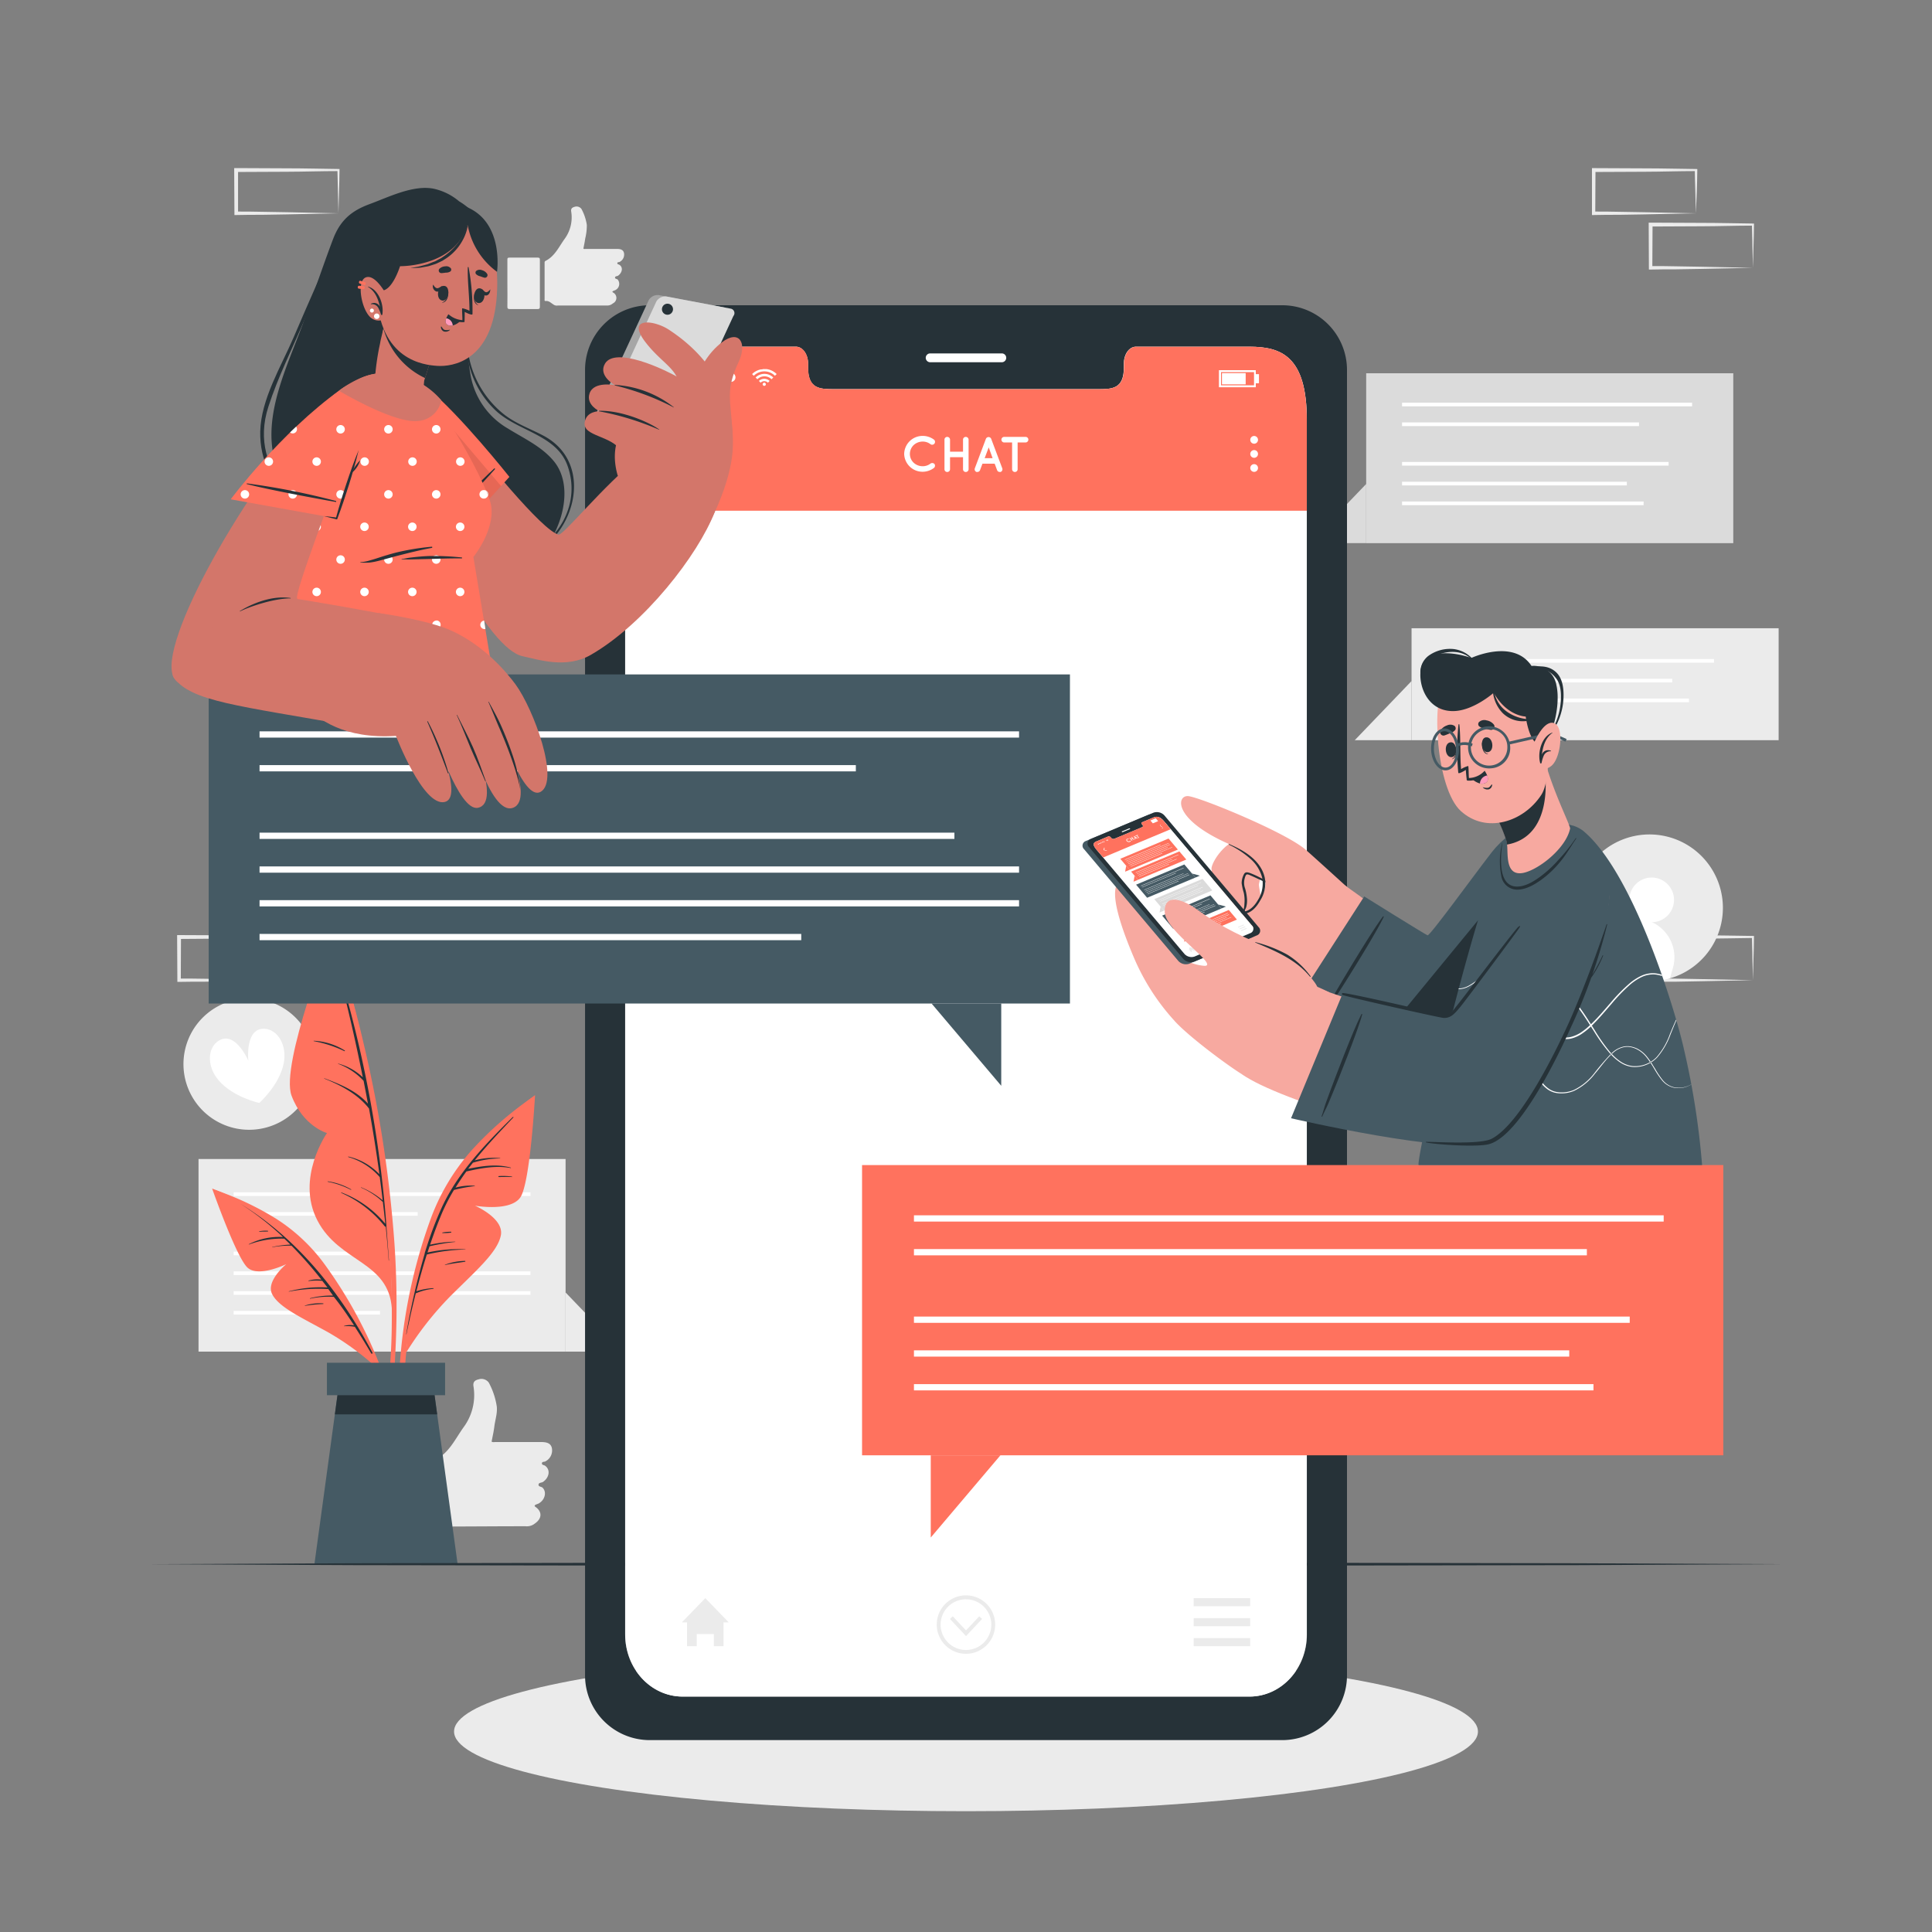 <svg xmlns="http://www.w3.org/2000/svg" viewBox="0 0 500 500"><rect x="0" y="0" width="500" height="500" fill="#808080" stroke="none"/><g id="freepik--background-complete--inject-60"><path d="M87.59,239.56l-13.12.27-6.66.12c-2.23,0-4.47,0-6.7.05h-.44v-.44l-.06-11.19v-.51h.5l13.24.06c4.42,0,8.83.11,13.24.16h.28v.27c0,1.89-.09,3.78-.13,5.65Zm0,0-.14-5.66c0-1.86-.11-3.7-.13-5.53l.27.27c-4.41.05-8.82.16-13.24.16l-13.24.07.5-.5,0,11.19-.45-.45c2.18,0,4.36,0,6.55,0l6.58.12Z" style="fill:#ebebeb"></path><path d="M72.82,253.67l-13.12.27-6.66.12c-2.23,0-4.47,0-6.7.05H45.9v-.44l-.06-11.19V242h.5l13.24.06c4.41,0,8.83.11,13.24.16h.28v.27c0,1.89-.08,3.78-.13,5.65Zm0,0L72.68,248c-.05-1.86-.11-3.7-.13-5.53l.27.27c-4.41.05-8.83.16-13.24.16L46.34,243l.5-.49-.05,11.19-.45-.45c2.18,0,4.36,0,6.55.05l6.58.12Z" style="fill:#ebebeb"></path><path d="M363.58,360.91l-13.12.27-6.66.12c-2.23,0-4.47,0-6.7.05h-.44v-.44l-.06-11.19v-.51h.5l13.24.06c4.42,0,8.83.11,13.24.16h.28v.27c0,1.89-.09,3.78-.14,5.65Zm0,0-.14-5.66c0-1.86-.11-3.7-.13-5.53l.27.27c-4.41.05-8.82.16-13.24.16l-13.24.07.5-.5-.05,11.19-.45-.45c2.18,0,4.36,0,6.55.05l6.58.12Z" style="fill:#ebebeb"></path><path d="M348.81,375l-13.12.27-6.67.12c-2.22,0-4.46,0-6.69,0h-.44V375l-.05-11.19v-.51h.5l13.24.06c4.41,0,8.83.11,13.24.16h.28v.27c0,1.89-.08,3.78-.13,5.65Zm0,0-.14-5.66c-.05-1.86-.11-3.7-.13-5.53l.27.27c-4.41,0-8.83.16-13.24.16l-13.24.07.5-.5L322.78,375l-.45-.45c2.18,0,4.36,0,6.55.05l6.57.12Z" style="fill:#ebebeb"></path><path d="M453.66,253.67l-13.13.27-6.66.12c-2.22,0-4.46,0-6.69.05h-.45v-.44l-.05-11.19V242h.5l13.24.06c4.41,0,8.83.11,13.24.16h.27v.27c0,1.89-.08,3.78-.13,5.65Zm0,0-.14-5.66c0-1.86-.12-3.7-.13-5.53l.27.27c-4.41.05-8.83.16-13.24.16l-13.24.06.5-.49-.06,11.19-.44-.45c2.18,0,4.36,0,6.54.05l6.58.12Z" style="fill:#ebebeb"></path><path d="M438.89,55.2l-13.13.28-6.66.11c-2.22,0-4.46,0-6.69.06H412V55.2l0-11.19v-.5h.51l13.24.06c4.41,0,8.82.12,13.24.17h.27V44c0,1.9-.09,3.79-.13,5.65Zm0,0-.14-5.65c-.05-1.87-.12-3.71-.14-5.54l.28.27c-4.42,0-8.83.16-13.24.17l-13.24.06.5-.5-.06,11.19-.44-.45c2.18,0,4.35,0,6.54.06l6.58.11Z" style="fill:#ebebeb"></path><path d="M453.66,69.31l-13.13.28-6.66.11c-2.22,0-4.46,0-6.69.06h-.45v-.45l-.05-11.19v-.5h.5l13.24.06c4.41,0,8.83.12,13.24.17h.27v.27c0,1.9-.08,3.79-.13,5.65Zm0,0-.14-5.65c0-1.87-.12-3.71-.13-5.54l.27.27c-4.41,0-8.83.16-13.24.17l-13.24.06.5-.5-.06,11.19-.44-.45c2.18,0,4.36,0,6.54.06l6.58.11Z" style="fill:#ebebeb"></path><path d="M87.59,55.2l-13.12.28-6.66.11c-2.23,0-4.47,0-6.7.06h-.44V55.2L60.61,44v-.5h.5l13.24.06c4.42,0,8.83.12,13.24.17h.28V44c0,1.9-.09,3.79-.13,5.65Zm0,0-.14-5.65c0-1.87-.11-3.71-.13-5.54l.27.27c-4.41,0-8.82.16-13.24.17l-13.24.06.5-.5,0,11.19-.45-.45c2.18,0,4.36,0,6.55.06l6.58.11Z" style="fill:#ebebeb"></path><path d="M240.33,178.26l-13.12.27-6.66.12c-2.23,0-4.47,0-6.7,0h-.44v-.44l-.05-11.19v-.51h.5l13.24.06c4.41,0,8.83.11,13.24.16h.28v.27c0,1.89-.08,3.78-.13,5.65Zm0,0-.14-5.66c-.05-1.86-.11-3.7-.13-5.53l.27.27c-4.41,0-8.83.16-13.24.16l-13.24.07.5-.5,0,11.19-.45-.45c2.18,0,4.36,0,6.55.06L227,178Z" style="fill:#ebebeb"></path><polygon points="51.38 349.8 146.37 349.8 146.37 299.95 51.38 299.95 51.38 299.95 51.38 349.8 51.38 349.8" style="fill:#ebebeb"></polygon><polygon points="161.08 349.8 146.37 349.8 146.37 334.49 161.08 349.8" style="fill:#ebebeb"></polygon><rect x="60.47" y="308.57" width="76.81" height="0.95" style="fill:#fff"></rect><rect x="60.47" y="313.68" width="47.63" height="0.95" style="fill:#fff"></rect><rect x="60.47" y="323.92" width="65.25" height="0.95" style="fill:#fff"></rect><rect x="60.47" y="329.03" width="76.81" height="0.95" style="fill:#fff"></rect><rect x="60.47" y="334.15" width="76.81" height="0.95" style="fill:#fff"></rect><rect x="60.47" y="339.26" width="37.87" height="0.95" style="fill:#fff"></rect><rect x="353.57" y="96.6" width="95" height="43.97" style="fill:#dbdbdb"></rect><polygon points="338.87 140.56 353.57 140.56 353.57 125.25 338.87 140.56" style="fill:#dbdbdb"></polygon><rect x="362.85" y="119.55" width="68.99" height="0.95" style="fill:#fff"></rect><rect x="362.85" y="124.67" width="58.18" height="0.95" style="fill:#fff"></rect><rect x="362.85" y="109.32" width="61.33" height="0.95" style="fill:#fff"></rect><rect x="362.85" y="104.21" width="75.06" height="0.95" style="fill:#fff"></rect><rect x="362.85" y="129.79" width="62.51" height="0.95" style="fill:#fff"></rect><rect x="365.31" y="162.59" width="95" height="28.97" style="fill:#ebebeb"></rect><polygon points="350.61 191.56 365.31 191.56 365.31 176.25 350.61 191.56" style="fill:#ebebeb"></polygon><rect x="374.59" y="170.55" width="68.99" height="0.95" style="fill:#fff"></rect><rect x="374.59" y="175.66" width="58.18" height="0.95" style="fill:#fff"></rect><rect x="374.59" y="180.78" width="62.51" height="0.95" style="fill:#fff"></rect><path d="M412.94,247.86a19,19,0,1,0-2.65-22.16A18.82,18.82,0,0,0,412.94,247.86Z" style="fill:#ebebeb"></path><path d="M421.89,231.32a5.78,5.78,0,1,0,7.11-4A5.77,5.77,0,0,0,421.89,231.32Z" style="fill:#fff"></path><path d="M413.58,245.56l-.64,2.3a19,19,0,0,0,19.25,5.32l.64-2.29a10,10,0,1,0-19.25-5.33Z" style="fill:#fff"></path><path d="M49.53,283.48a17,17,0,1,1,23,6.88A17,17,0,0,1,49.53,283.48Z" style="fill:#ebebeb"></path><path d="M73.41,275.27c-1.18,5.65-6.31,10.17-6.31,10.17s-6.68-1.43-10.47-5.79c-3.16-3.63-3-8.49,0-10.33,4.31-2.64,7.64,5.2,7.64,5.2s-.93-8.47,4.12-8.28C71.89,266.38,74.38,270.55,73.41,275.27Z" style="fill:#fff"></path><g id="freepik--xsrjP0--inject-60"><path d="M115.67,394.57c-.93-.58-1.74-1.43-3-1.3-.48.05-.37-.35-.38-.61q0-7,0-14.06c0-.34,0-.62.39-.81,3.57-1.81,5.11-5.37,7.29-8.41a14,14,0,0,0,2.56-10.64c-.15-1.06.34-1.53,1.29-1.75a2.36,2.36,0,0,1,2.68.83,19,19,0,0,1,2.06,6.14c.21,1.77-.42,3.5-.63,5.26-.16,1.29-.46,2.56-.7,3.87.32.22.68.1,1,.11l11.87,0c1.67,0,2.49.47,2.73,1.58a3.18,3.18,0,0,1-1.72,3.44c-.29.15-.83,0-.86.48s.52.42.79.61c1.44,1,1.18,3-.48,4.19-.4.28-1.17.15-1.19.73s.72.46,1.05.79c1.16,1.14.59,3.28-1.13,4.14a4.86,4.86,0,0,0-.7.28c-.2.13-.39.28,0,.55,1.72,1.21,1.69,2.92,0,4.17l-.51.37a3.35,3.35,0,0,1-2.09.46c-6.21,0-12.41.05-18.62.07A2.21,2.21,0,0,1,115.67,394.57Z" style="fill:#ebebeb;fill-rule:evenodd"></path><path d="M98,386.37c0-3,0-6,0-8.94,0-.6.06-.9.8-.89q5.44,0,10.89,0c.71,0,.83.24.82.87q0,9,.07,18c0,.76-.2,1-1,1-3.52,0-7,0-10.56.05-.88,0-1-.29-1-1.06C98,392.32,98,389.34,98,386.37Z" style="fill:#ebebeb;fill-rule:evenodd"></path></g><g id="freepik--xsrjp0--inject-60"><path d="M143.19,78.78c-.63-.39-1.17-1-2-.87-.32,0-.25-.24-.25-.41q0-4.73,0-9.45c0-.23,0-.41.26-.54,2.4-1.22,3.43-3.61,4.9-5.65a9.42,9.42,0,0,0,1.72-7.15c-.1-.71.23-1,.87-1.18a1.58,1.58,0,0,1,1.8.56,12.69,12.69,0,0,1,1.38,4.12,14.64,14.64,0,0,1-.42,3.54c-.11.87-.31,1.72-.47,2.6.21.15.46.07.68.07l8,0c1.12,0,1.67.32,1.83,1.06a2.12,2.12,0,0,1-1.15,2.31c-.2.1-.56,0-.58.32s.35.29.53.41c1,.66.79,2-.32,2.82-.27.18-.79.1-.8.49s.48.31.7.53a1.79,1.79,0,0,1-.76,2.78,3.17,3.17,0,0,0-.46.19c-.14.09-.27.19,0,.37a1.56,1.56,0,0,1,0,2.8l-.35.25a2.23,2.23,0,0,1-1.4.31l-12.51,0A1.46,1.46,0,0,1,143.19,78.78Z" style="fill:#ebebeb;fill-rule:evenodd"></path><path d="M131.31,73.27c0-2,0-4,0-6,0-.41,0-.61.54-.6q3.66,0,7.32,0c.48,0,.55.16.55.59q0,6,0,12.08c0,.51-.13.65-.65.65-2.36,0-4.73,0-7.1,0-.58,0-.67-.19-.66-.71C131.34,77.27,131.32,75.27,131.31,73.27Z" style="fill:#ebebeb;fill-rule:evenodd"></path></g></g><g id="freepik--Shadow--inject-60"><ellipse cx="250" cy="448.12" rx="132.49" ry="20.62" style="fill:#ebebeb"></ellipse></g><g id="freepik--Plant--inject-60"><path d="M102.44,347.36a237.83,237.83,0,0,0-.35-25.47,323.9,323.9,0,0,0-8-51.89c-2.22-9.6-5-19-7.82-28.47-.08-.29-.54-.21-.46.09,8.83,33.24,16.07,67.55,15.57,102.11-.13,9.67-1.25,19.17-2.17,28.78,0,.25.4.36.45.09C101.51,364.38,102.1,355.76,102.44,347.36Z" style="fill:#FF725E"></path><path d="M85.83,241.62s-13.37,33.95-10.38,41.93,9.17,9.68,9.17,9.68-8.18,11.68-2.47,22.64,18.43,10.44,19.27,22.86C101.42,338.73,102.13,286.78,85.83,241.62Z" style="fill:#FF725E"></path><path d="M100,317.28a.28.28,0,0,0,0-.18,310.46,310.46,0,0,0-13-68.29c0-.06-.13,0-.11,0q4,14.89,7,30a14.65,14.65,0,0,0-6.38-3.56s-.07,0,0,.07a17,17,0,0,1,6.59,4.4q.58,3,1.13,5.91c-3-3.34-7.13-5-11.28-6.57-.06,0-.09.06,0,.09,4.32,1.75,8.62,4,11.55,7.74q1.53,8.46,2.69,17a16.21,16.21,0,0,0-8-4.57c-.09,0-.14.11,0,.14a17,17,0,0,1,8.09,5.18.1.1,0,0,0,0,0c.27,2,.52,4,.75,6a20.78,20.78,0,0,0-5.59-3.37s-.08.06,0,.09A19.08,19.08,0,0,1,99,311l.07,0c.23,1.9.45,3.8.64,5.71a27.18,27.18,0,0,0-11.34-8.1c-.09,0-.13.1,0,.14a29.49,29.49,0,0,1,11.18,8.6.25.25,0,0,0,.28.09c.29,2.92.55,5.84.76,8.77,0,0,.07.05.07,0Q100.34,321.78,100,317.28Z" style="fill:#263238"></path><path d="M89.22,271.86a16.63,16.63,0,0,0-8-2.51c-.07,0-.07.09,0,.1a31.58,31.58,0,0,1,7.94,2.6A.11.11,0,0,0,89.22,271.86Z" style="fill:#263238"></path><path d="M90.85,307.8a16.81,16.81,0,0,0-6-2.07c-.07,0-.08.1,0,.12a22.25,22.25,0,0,1,6,2.09C90.86,308,90.92,307.84,90.85,307.8Z" style="fill:#263238"></path><path d="M137.6,284.1a90.68,90.68,0,0,0-15.48,13.53A55.57,55.57,0,0,0,111.26,316a137.58,137.58,0,0,0-8.08,44,106.76,106.76,0,0,0,2.38,24.76.23.23,0,0,0,.46-.09,138.68,138.68,0,0,1,.25-43.28c2.3-14.05,5.9-29.33,14.83-40.74C126,294.52,132,289.63,138,284.57,138.33,284.31,137.92,283.87,137.6,284.1Z" style="fill:#FF725E"></path><path d="M105.14,350a83.6,83.6,0,0,1,11.29-14.42c6.69-6.69,12.32-11.44,13.19-15.87s-6.7-7.68-6.7-7.68,9.26,1.66,11.79-2.22,3.76-26.39,3.76-26.39-16.84,12-24.69,28.88S105.14,350,105.14,350Z" style="fill:#FF725E"></path><path d="M132.64,289.15c-7.08,7-14.22,14.37-18.39,23.52a90.69,90.69,0,0,0-3.72,9.7v0c-.21.66-.43,1.32-.63,2a.49.49,0,0,0,0,.11,191.41,191.41,0,0,0-4.78,20.79c0,.05.06.07.07,0,.72-3.51,1.52-7.06,2.42-10.59l.1,0a14.68,14.68,0,0,1,4.42-1.13c.1,0,.09-.18,0-.18a17.1,17.1,0,0,0-4.37.8c.81-3.19,1.7-6.36,2.7-9.5a47.32,47.32,0,0,1,10-1.3s0-.06,0-.06a37.61,37.61,0,0,0-9.82.84c.17-.54.35-1.08.53-1.61a51.59,51.59,0,0,1,6.65-1.13s0-.07,0-.07a32.37,32.37,0,0,0-6.51.79c.91-2.71,1.9-5.38,3-8a48.53,48.53,0,0,1,3.18-6.17,39.39,39.39,0,0,1,5.4-1,0,0,0,0,0,0-.09,14.55,14.55,0,0,0-5,.49c.89-1.43,1.82-2.83,2.81-4.19h0c3.78-.83,7.61-1.61,11.47-.88.07,0,.09-.1,0-.12-3.68-1-7.33-.41-11,.31.4-.53.81-1.05,1.22-1.57a24.79,24.79,0,0,1,7.06-1.11,0,0,0,0,0,0-.08,18.49,18.49,0,0,0-6.58.58c3.13-3.88,6.58-7.52,10-11.12C132.93,289.08,132.81,289,132.64,289.15Z" style="fill:#263238"></path><path d="M132.45,304.49a15.62,15.62,0,0,0-3.35-.12.12.12,0,0,0,0,.24c1.11,0,2.21-.05,3.32,0A.07.07,0,1,0,132.45,304.49Z" style="fill:#263238"></path><path d="M120.33,326.32a15.14,15.14,0,0,0-5.19,1s0,.09,0,.08c1.72-.41,3.45-.58,5.18-.86C120.49,326.55,120.48,326.32,120.33,326.32Z" style="fill:#263238"></path><path d="M116.7,318.78a11,11,0,0,0-2.21.2.07.07,0,0,0,0,.13,10.89,10.89,0,0,0,2.21-.11C116.83,319,116.83,318.78,116.7,318.78Z" style="fill:#263238"></path><path d="M55.77,308a76.65,76.65,0,0,1,15.65,7.38,46.5,46.5,0,0,1,13,12.39,115.91,115.91,0,0,1,16.73,33.76A90.26,90.26,0,0,1,105,382.1a.2.2,0,0,1-.39,0,117,117,0,0,0-10.2-35C89.28,336.33,82.83,324.8,73,317.63c-5.37-3.91-11.41-6.46-17.43-9.17C55.23,308.32,55.45,307.87,55.77,308Z" style="fill:#FF725E"></path><path d="M97.26,353.78a70.52,70.52,0,0,0-12.47-9.06c-7-3.87-12.62-6.41-14.35-9.79s3.65-7.77,3.65-7.77-7.11,3.49-10,.93S54.9,307.6,54.9,307.6s16.41,5.84,26.66,17.67S97.26,353.78,97.26,353.78Z" style="fill:#FF725E"></path><path d="M96.4,350.09c-8.21-15.41-19.16-29.35-34.17-38.55,0,0,0,0,0,0a75.13,75.13,0,0,1,11,8.6A17.34,17.34,0,0,0,64.39,322a0,0,0,0,0,0,.09,24.3,24.3,0,0,1,9.08-1.53.15.15,0,0,0,.1,0c.54.51,1.06,1,1.58,1.54a27.62,27.62,0,0,0-4.71.62s0,.08,0,.07a23.81,23.81,0,0,1,5-.41,102.83,102.83,0,0,1,7.74,8.79,7.84,7.84,0,0,0-3.3.24.06.06,0,0,0,0,.12,18,18,0,0,1,3.52-.05c.45.57.9,1.14,1.34,1.72a31.87,31.87,0,0,0-10,1s0,.09,0,.08a39.88,39.88,0,0,1,10.23-.67l1.22,1.69a21.66,21.66,0,0,0-5.93.68.06.06,0,0,0,0,.12,22.55,22.55,0,0,1,6.13-.48C88.31,338,90,340.48,91.63,343a5.62,5.62,0,0,0-2.61.16,0,0,0,0,0,0,.07,11,11,0,0,1,2.81.14c1.46,2.27,2.88,4.57,4.23,6.88C96.2,350.44,96.51,350.29,96.4,350.09Z" style="fill:#263238"></path><path d="M83.63,337.31a12.6,12.6,0,0,0-4.76.58,0,0,0,1,0,0,.07,35.91,35.91,0,0,1,4.74-.48C83.73,337.47,83.75,337.32,83.63,337.31Z" style="fill:#263238"></path><path d="M69.32,318.53a8.12,8.12,0,0,0-2.2.13c-.09,0-.06.14,0,.13.72-.08,1.43-.05,2.15-.07A.1.1,0,0,0,69.32,318.53Z" style="fill:#263238"></path><polygon points="118.42 404.73 81.38 404.73 86.66 366.04 88.01 356.12 111.79 356.12 113.14 366.04 118.42 404.73" style="fill:#455a64"></polygon><polygon points="113.14 366.04 86.66 366.04 88.01 356.12 111.79 356.12 113.14 366.04" style="fill:#263238"></polygon><rect x="84.61" y="352.68" width="30.58" height="8.4" style="fill:#455a64"></rect></g><g id="freepik--Floor--inject-60"><polygon points="38.62 404.81 91.46 404.57 144.31 404.48 250 404.31 355.69 404.48 408.54 404.57 461.38 404.81 408.54 405.06 355.69 405.14 250 405.31 144.31 405.14 91.46 405.06 38.62 404.81" style="fill:#263238"></polygon></g><g id="freepik--Device--inject-60"><path d="M332,79H168a16.74,16.74,0,0,0-16.59,16.9V433.45A16.75,16.75,0,0,0,168,450.34H332a16.76,16.76,0,0,0,16.6-16.89V95.94A16.75,16.75,0,0,0,332,79Zm6.23,344c0,8.88-6.65,16.07-14.86,16.07H176.67c-8.23,0-14.88-7.19-14.88-16.07V108.73c0-18.1,6.65-19,14.88-19H206c1.71,0,3.11,1.94,3.11,4.34v1c0,5.64,3.08,5.65,6.87,5.65h68c3.82,0,6.87,0,6.87-5.65v-1c0-2.4,1.38-4.34,3.12-4.34h29.38c8.21,0,14.86,2.4,14.86,19Z" style="fill:#263238"></path><path d="M259.26,93.75H240.73a1.16,1.16,0,0,1-1.15-1.15h0a1.15,1.15,0,0,1,1.15-1.14h18.53a1.14,1.14,0,0,1,1.15,1.14h0A1.15,1.15,0,0,1,259.26,93.75Z" style="fill:#fff"></path><path d="M338.2,108.73V423c0,8.88-6.65,16.07-14.85,16.07H176.67c-8.23,0-14.88-7.19-14.88-16.07V108.73c0-18.1,6.65-19,14.88-19H206c1.71,0,3.11,1.94,3.11,4.34v1c0,5.64,3.08,5.65,6.87,5.65h68c3.82,0,6.88,0,6.88-5.65v-1c0-2.4,1.37-4.34,3.11-4.34h29.39C331.55,89.75,338.2,92.15,338.2,108.73Z" style="fill:#fff"></path><path d="M338.2,108.73v23.45H161.79V108.73c0-18.1,6.65-19,14.87-19h29.39c1.71,0,3.1,1.94,3.1,4.34v1c0,5.64,3.09,5.65,6.87,5.65h68c3.82,0,6.88,0,6.88-5.65v-1c0-2.4,1.38-4.34,3.11-4.34h29.38C331.55,89.75,338.2,92.15,338.2,108.73Z" style="fill:#FF725E"></path><polygon points="179.65 120.73 174.44 115.84 179.65 110.96 180.46 111.82 176.16 115.84 180.46 119.87 179.65 120.73" style="fill:#fff"></polygon><path d="M325.57,113.83a1,1,0,1,1-1-1A1,1,0,0,1,325.57,113.83Z" style="fill:#fff"></path><path d="M325.57,117.48a1,1,0,1,1-1-1A1,1,0,0,1,325.57,117.48Z" style="fill:#fff"></path><path d="M325.57,121.12a1,1,0,1,1-1-1A1,1,0,0,1,325.57,121.12Z" style="fill:#fff"></path><g id="freepik--u5Zjqx--inject-60"><path d="M201,96.81l-.29.28-.16.16a3.85,3.85,0,0,0-5.47,0l-.16-.16-.28-.28h0l0,0,.36-.32a3.74,3.74,0,0,1,.83-.52,3.86,3.86,0,0,1,1.1-.37c.18,0,.36,0,.55-.08H198l.37,0a4.37,4.37,0,0,1,1,.24,4.72,4.72,0,0,1,.68.32,5.17,5.17,0,0,1,.66.46l.3.27Z" style="fill:#fff"></path><path d="M196,98.14l-.45-.44a3.23,3.23,0,0,1,4.57,0l-.45.45a2.6,2.6,0,0,0-3.67,0Z" style="fill:#fff"></path><path d="M199.18,98.59l-.44.45a1.34,1.34,0,0,0-1.89,0l-.44-.45A2,2,0,0,1,199.18,98.59Z" style="fill:#fff"></path><path d="M198.2,99.44a.41.41,0,1,1-.4-.4A.4.4,0,0,1,198.2,99.44Z" style="fill:#fff"></path></g><path d="M173.29,97.66a1.17,1.17,0,1,1,1.17,1.17A1.17,1.17,0,0,1,173.29,97.66Z" style="fill:#fff"></path><path d="M177,97.66a1.17,1.17,0,1,1,1.17,1.17A1.16,1.16,0,0,1,177,97.66Z" style="fill:#fff"></path><path d="M180.66,97.66a1.17,1.17,0,1,1,1.17,1.17A1.16,1.16,0,0,1,180.66,97.66Z" style="fill:#fff"></path><path d="M184.34,97.66a1.17,1.17,0,1,1,1.17,1.17A1.16,1.16,0,0,1,184.34,97.66Z" style="fill:#fff"></path><path d="M188,97.66a1.17,1.17,0,1,1,1.17,1.17A1.17,1.17,0,0,1,188,97.66Z" style="fill:#fff"></path><path d="M325,100.22h-9.54V95.8H325Zm-9-.5h8.54V96.3h-8.54Z" style="fill:#fff"></path><rect x="316.24" y="96.56" width="6.14" height="2.91" style="fill:#fff"></rect><rect x="324.97" y="96.83" width="0.85" height="2.36" style="fill:#fff"></rect><polygon points="188.6 419.87 187.25 419.87 187.25 426.03 184.75 426.03 184.75 422.89 180.31 422.89 180.31 426.03 177.8 426.03 177.8 419.87 176.46 419.87 182.53 413.6 188.6 419.87" style="fill:#ebebeb"></polygon><rect x="308.92" y="413.6" width="14.62" height="2.09" style="fill:#ebebeb"></rect><rect x="308.92" y="418.77" width="14.62" height="2.09" style="fill:#ebebeb"></rect><rect x="308.92" y="423.94" width="14.62" height="2.09" style="fill:#ebebeb"></rect><polygon points="254.16 418.98 250 423.42 245.84 418.98 246.58 418.3 250 421.95 253.42 418.3 254.16 418.98" style="fill:#ebebeb"></polygon><path d="M250,428a7.56,7.56,0,1,1,7.55-7.56A7.56,7.56,0,0,1,250,428Zm0-14.11a6.56,6.56,0,1,0,6.55,6.55A6.56,6.56,0,0,0,250,413.9Z" style="fill:#ebebeb"></path><path d="M234,117.48a4.76,4.76,0,0,1,4.76-4.67,4.91,4.91,0,0,1,3,1,.75.75,0,0,1-.91,1.18,3.23,3.23,0,0,0-2.09-.71,3.43,3.43,0,0,0-2.33.93,3.19,3.19,0,0,0-.95,2.26,3.14,3.14,0,0,0,.95,2.26,3.43,3.43,0,0,0,2.33.93,3.32,3.32,0,0,0,2.09-.71.79.79,0,0,1,1,.14.77.77,0,0,1-.13,1,4.91,4.91,0,0,1-3,1A4.75,4.75,0,0,1,234,117.48Z" style="fill:#fff"></path><path d="M244.43,121.43v-7.65a.7.7,0,0,1,.71-.71.72.72,0,0,1,.73.71v3.11h3.36v-3.11a.7.7,0,0,1,.71-.71.72.72,0,0,1,.73.71v7.65a.72.72,0,0,1-.73.72.7.7,0,0,1-.71-.72v-3.11h-3.36v3.11a.72.72,0,0,1-.73.72A.7.7,0,0,1,244.43,121.43Z" style="fill:#fff"></path><path d="M257.42,120h-3.16l-.63,1.68a.73.73,0,0,1-.68.46.64.64,0,0,1-.24,0,.73.73,0,0,1-.43-.93l2.87-7.64a.74.74,0,0,1,1.37,0l2.87,7.64a.73.73,0,0,1-.43.93.66.66,0,0,1-.25,0,.7.7,0,0,1-.66-.46Zm-.54-1.43-1-2.79-1.05,2.79Z" style="fill:#fff"></path><path d="M265.42,114.51h-2.06v6.92a.7.7,0,0,1-.71.72.72.72,0,0,1-.72-.72v-6.92h-2.05a.72.72,0,0,1-.71-.73.7.7,0,0,1,.71-.71h5.54a.71.71,0,0,1,.72.71A.74.74,0,0,1,265.42,114.51Z" style="fill:#fff"></path></g><g id="freepik--character-2--inject-60"><rect x="223.1" y="301.52" width="222.89" height="75.11" style="fill:#FF725E"></rect><polygon points="240.88 397.91 240.88 376.63 258.91 376.63 240.88 397.91" style="fill:#FF725E"></polygon><rect x="236.53" y="340.73" width="185.24" height="1.62" style="fill:#fff"></rect><rect x="236.53" y="349.47" width="169.59" height="1.62" style="fill:#fff"></rect><rect x="236.53" y="323.26" width="174.15" height="1.62" style="fill:#fff"></rect><rect x="236.53" y="314.52" width="194.03" height="1.62" style="fill:#fff"></rect><rect x="236.53" y="358.21" width="175.86" height="1.62" style="fill:#fff"></rect><path d="M397.41,225.32c-4.73,19.24-16.19,49.13-26.31,49-9.25-.15-29.86-16.54-38.5-21.91s10.74-26.53,15.69-23.11c7.67,5.31,19.16,14.78,21.1,14.16,2.41-.77,5.49-6.72,19.28-24.26C394.31,212,399.42,217.13,397.41,225.32Z" style="fill:#f7a9a0"></path><path d="M339,221.12c-4.07-1.44-8.62-3.42-13.15-3.33s-8.28,6.06-8.28,7.77,1.71,12.37,6.24,12.37,1.79-8.19,2-9.13.34-2.14,1.19-2.05,15.79,7.17,15.79,7.17Z" style="fill:#f7a9a0"></path><path d="M338.71,221.74c-.25,0-12.37-4.78-16.9-4.69s-8.28,6.06-8.28,7.77,1.71,12.37,6.23,12.37,1.8-8.19,2-9.13.34-2.14,1.19-2.05,15.79,7.17,15.79,7.17Z" style="fill:#f7a9a0"></path><path d="M321.3,236.62a5.34,5.34,0,0,0,.75-2.67,9.36,9.36,0,0,0-.16-2.89,15.17,15.17,0,0,1-.55-2.49,5,5,0,0,1,.63-2.39c.35-.63,1-.42,1.59-.22a24.67,24.67,0,0,1,2.46,1.11c.86.43,1.72.88,2.57,1.32a24,24,0,0,1,2.63,1.45.07.07,0,0,1-.06.12,24.66,24.66,0,0,1-2.29-1l-2.59-1.19c-.81-.36-1.6-.76-2.42-1.11-.28-.12-.86-.43-1.19-.35s-.51.92-.59,1.2a4.23,4.23,0,0,0,.16,2.44,13.06,13.06,0,0,1,.46,2.48,6.47,6.47,0,0,1-.19,2.36,9.51,9.51,0,0,1-1.07,2C321.38,236.8,321.24,236.7,321.3,236.62Z" style="fill:#263238"></path><path d="M353.06,233.62s-12.53-11.43-15.14-13.7c-5.24-4.55-27.29-13.56-30.36-13.88s-4.18,6,10.78,12.52c7.89,3.45,9.29,8,9.14,10.47s-2.54,7.17-6.75,7.05-6.94-6.26-10.81-6.94-1.31,6.41,1.42,10.51a25.83,25.83,0,0,0,11.33,8.84c3.64,1.37,14.91,6.22,14.91,6.22Z" style="fill:#f7a9a0"></path><path d="M315.51,233.12c1.58,1.23,3.38,2.82,5.47,2.9s3.55-1.32,4.56-3.08a8,8,0,0,0,1.1-5.82,9.78,9.78,0,0,0-2.88-4.72,23.78,23.78,0,0,0-5.71-3.8c-.09,0,0-.18.09-.14,1.93.87,8,3.34,9.17,8.66a8.17,8.17,0,0,1-1.18,5.94c-.93,1.67-2.29,3.29-4.33,3.45-2.49.21-4.63-1.82-6.42-3.33C315.3,233.11,315.42,233.06,315.51,233.12Z" style="fill:#263238"></path><path d="M353.06,232l-18.75,29.11s29.75,16.67,38.17,14,21.13-26.81,26.37-48-7.76-13.06-12.81-6.52-16,21.67-16.59,21.47S353.06,232,353.06,232Z" style="fill:#455a64"></path><path d="M355.28,271.3c6.78,2.76,13.43,4.77,16.9,3.9l.3-.08c8.42-2.7,21.13-26.82,26.38-48a32.76,32.76,0,0,0,1.2-8.7c0-.11,0-.2,0-.31a4,4,0,0,0-.05-.5,1.36,1.36,0,0,0,0-.21c0-.15,0-.31-.06-.45Z" style="fill:#263238"></path><path d="M344.78,258.27q.89-1.54,1.8-3.09c1.21-2.05,8.47-14.25,11.34-18,.08-.1.23,0,.18.12-2,4.26-9.53,16.23-10.79,18.2-.64,1-1.28,2-1.93,3s-1.43,1.94-2.09,2.95a.09.09,0,0,1-.16-.09C343.72,260.4,344.19,259.3,344.78,258.27Z" style="fill:#263238"></path><path d="M440.5,301.52H367.15c-.95-1.1,16.49-76.54,24.35-86.58,1.68-2.15,7.16-2.69,11.81-2.06a21.07,21.07,0,0,1,3.58.76l.12,0a8.76,8.76,0,0,1,2.62,1.31c12.84,10.47,23.72,45.65,26.16,56.53A203.7,203.7,0,0,1,440.5,301.52Z" style="fill:#455a64"></path><path d="M437.67,280.7a8.92,8.92,0,0,1-1.22.55,6.16,6.16,0,0,1-3.48.19,5.51,5.51,0,0,1-2.9-1.92,22.61,22.61,0,0,1-1.95-2.9c-.32-.54-.64-1.07-1-1.59l-.12-.17a12.9,12.9,0,0,0-.81-1.13,7.57,7.57,0,0,0-2.61-2.2A6.13,6.13,0,0,0,422,271a4.57,4.57,0,0,0-1.69,0,6.11,6.11,0,0,0-3,1.61l-.17.16-.19.19c-1.53,1.48-2.78,3.27-4.18,4.91a15,15,0,0,1-5.38,4.43,8.24,8.24,0,0,1-3.46.66,6.68,6.68,0,0,1-1.77-.24,6,6,0,0,1-1.61-.77,8.85,8.85,0,0,1-2.38-2.61,21.35,21.35,0,0,1-1.58-3.13c-.9-2.16-1.59-4.38-2.33-6.58-.57-1.69-1.15-3.37-1.87-5l-.15-.33c-.17-.38-.36-.76-.55-1.13a13.94,13.94,0,0,0-1.93-2.86,7,7,0,0,0-2.79-1.93,7.86,7.86,0,0,0-6.61.8,19,19,0,0,0-4.78,5l-.34.45c0-.14.08-.28.11-.43l.09-.12a18.76,18.76,0,0,1,4.82-5,8,8,0,0,1,6.78-.85,7.34,7.34,0,0,1,2.9,2,14.72,14.72,0,0,1,2,2.9c.17.31.32.63.47.95l.15.32a54.55,54.55,0,0,1,2,5.2c.75,2.2,1.45,4.42,2.35,6.55a20.27,20.27,0,0,0,1.57,3.08,8.57,8.57,0,0,0,2.29,2.5,5.23,5.23,0,0,0,1.52.74,6.67,6.67,0,0,0,1.67.24,8.13,8.13,0,0,0,3.34-.62,14.85,14.85,0,0,0,5.29-4.33,63.65,63.65,0,0,1,4.22-4.92,1.07,1.07,0,0,1,.19-.18,1.37,1.37,0,0,1,.17-.17,6.33,6.33,0,0,1,3.1-1.65,4.79,4.79,0,0,1,1.77,0,6.62,6.62,0,0,1,1.68.55,7.89,7.89,0,0,1,2.67,2.26,13.58,13.58,0,0,1,.83,1.16l.12.17c.34.53.65,1.07,1,1.6a20.9,20.9,0,0,0,1.92,2.88,5.35,5.35,0,0,0,2.8,1.88,6,6,0,0,0,3.4-.15,7.16,7.16,0,0,0,1.24-.54A.52.52,0,0,1,437.67,280.7Zm-3.89-16.82c-.57,1.21-1.07,2.46-1.59,3.68a18.57,18.57,0,0,1-3.45,6,7.31,7.31,0,0,1-1.54,1.23l-.18.11a7.73,7.73,0,0,1-4.5,1,7,7,0,0,1-3.18-1.21,11.79,11.79,0,0,1-2.19-1.92,1.41,1.41,0,0,1-.17-.18,1.8,1.8,0,0,1-.19-.2,44.26,44.26,0,0,1-4-5.65l-.84-1.33-.18-.28c-.9-1.43-1.81-2.85-2.82-4.22a20.73,20.73,0,0,0-2.29-2.66,8.72,8.72,0,0,0-2.93-2,5.52,5.52,0,0,0-1.75-.36,6.53,6.53,0,0,0-1.77.18,8.31,8.31,0,0,0-3.21,1.47c-.19.14-.37.29-.55.45l-.22.2a16.6,16.6,0,0,0-3.39,4.94c-.14.28-.28.56-.4.84-.06.1-.1.2-.15.3a37.69,37.69,0,0,1-2.6,5.06,6.18,6.18,0,0,1-2.49,2.27,4.9,4.9,0,0,1-1.65.38,6.54,6.54,0,0,1-1.71-.12,7.73,7.73,0,0,1-3.05-1.51A25.72,25.72,0,0,1,378.2,268a21.38,21.38,0,0,0-2.59-2.35,5.07,5.07,0,0,0-.54-.36,1.21,1.21,0,0,1-.05.18l.48.33a21,21,0,0,1,2.56,2.34,27.52,27.52,0,0,0,2.56,2.38,8,8,0,0,0,3.14,1.56,6.93,6.93,0,0,0,1.76.13,5.13,5.13,0,0,0,1.73-.39,6.44,6.44,0,0,0,2.61-2.35,34.16,34.16,0,0,0,2.54-4.87l.15-.31c.16-.35.33-.69.5-1a16.87,16.87,0,0,1,3.23-4.74l.23-.21c.21-.18.42-.36.64-.52a8,8,0,0,1,3.09-1.4,6.4,6.4,0,0,1,1.68-.17,5.18,5.18,0,0,1,1.65.35,8.55,8.55,0,0,1,2.82,1.88,20.23,20.23,0,0,1,2.27,2.61c1,1.36,1.94,2.79,2.85,4.24l.18.27c.27.43.54.86.82,1.29a45.1,45.1,0,0,0,4.08,5.66l.2.21.17.19a13.4,13.4,0,0,0,2.25,1.94,7.21,7.21,0,0,0,3.28,1.23,8,8,0,0,0,4.65-1.08l.18-.11a7.56,7.56,0,0,0,1.56-1.26,19.06,19.06,0,0,0,3.47-6c.49-1.19.95-2.39,1.49-3.56Zm-3.72-11.62a8.11,8.11,0,0,0-2-.39,7.24,7.24,0,0,0-3.43.73,13.63,13.63,0,0,0-2.93,1.93,44.3,44.3,0,0,0-4.89,5c-1.53,1.75-3,3.53-4.67,5.16l-.45.43a2.13,2.13,0,0,1-.22.21,17.54,17.54,0,0,1-1.95,1.61,8.77,8.77,0,0,1-3.08,1.44,5.58,5.58,0,0,1-1.68.1,6.82,6.82,0,0,1-1.64-.42,8.12,8.12,0,0,1-2.84-1.85,14.82,14.82,0,0,1-3.25-6c-.2-.61-.38-1.23-.56-1.85,0-.11-.07-.21-.1-.32a28.59,28.59,0,0,0-1.57-4.44,6.4,6.4,0,0,0-2.23-2.71,4.89,4.89,0,0,0-1.65-.64,6.94,6.94,0,0,0-1.76-.14,8,8,0,0,0-3.34,1.08,25.78,25.78,0,0,0-2.88,2,23,23,0,0,1-2.88,1.93,5.93,5.93,0,0,1-2.56.72.84.84,0,0,1-.05.17,5.85,5.85,0,0,0,2.69-.73,22,22,0,0,0,2.91-1.94,28.44,28.44,0,0,1,2.87-1.95,7.91,7.91,0,0,1,3.25-1,6.94,6.94,0,0,1,1.7.14,4.7,4.7,0,0,1,1.58.62,6.23,6.23,0,0,1,2.13,2.62,30.29,30.29,0,0,1,1.57,4.53l.09.33c.17.58.34,1.16.53,1.73a15.16,15.16,0,0,0,3.28,6.15,8.21,8.21,0,0,0,3,1.93,6.71,6.71,0,0,0,1.72.45,6,6,0,0,0,1.79-.1,8.77,8.77,0,0,0,3.19-1.51,16.49,16.49,0,0,0,1.94-1.6l.22-.2.49-.49c1.65-1.65,3.14-3.44,4.66-5.19a45.66,45.66,0,0,1,4.84-5,14,14,0,0,1,2.87-1.9,7,7,0,0,1,3.32-.72,7.35,7.35,0,0,1,2.06.43Z" style="fill:#fff"></path><path d="M416.19,234.41c-3.34,19.61-19.8,56.29-30.53,59.74-12.41,4-55.52-9.78-64-16-3.37-2.46,14.58-24.18,18.77-22.64,17.55,6.46,33.11,9.77,35.37,8.24,3.47-2.36,17.63-22.65,26.84-35.24C414.22,212.72,417.69,225.61,416.19,234.41Z" style="fill:#f7a9a0"></path><path d="M322.79,278.76c-1.92-.68-15.12-10.27-19-14.76a57.64,57.64,0,0,1-10.15-15.74c-3.92-9.13-5.76-15.8-4.82-18.8,1.1-3.47,1.41-4,10.54,11.11,5.16,8.56,10.09,9.53,14.36,9.45A65.71,65.71,0,0,1,344,256.8S330.17,281.39,322.79,278.76Z" style="fill:#f7a9a0"></path><path d="M324,242.61l-16.23,6.8a2.66,2.66,0,0,1-2.86-.76l-24.34-28.86a1.27,1.27,0,0,1,.42-2.13l16.24-6.8a2.65,2.65,0,0,1,2.86.75l24.34,28.86A1.28,1.28,0,0,1,324,242.61Z" style="fill:#455a64"></path><path d="M298.52,210.32l-16.23,6.8a1.27,1.27,0,0,0-.43,2.13l24.34,28.87a2.68,2.68,0,0,0,2.86.75l16.24-6.8a1.28,1.28,0,0,0,.42-2.14l-24.34-28.86A2.65,2.65,0,0,0,298.52,210.32Zm25.42,29.15a1.18,1.18,0,0,1-.31,2l-14.52,6.09a2.46,2.46,0,0,1-2.63-.76l-22.67-26.87c-1.3-1.55-.71-1.9.11-2.24l2.91-1.22a.64.64,0,0,1,.62.24l.07.09c.41.48.71.36,1.09.2l6.73-2.82c.38-.16.68-.29.27-.77l-.07-.09c-.18-.21-.18-.43,0-.5l2.91-1.22c.81-.34,1.64-.41,2.84,1Z" style="fill:#263238"></path><path d="M292.38,214.59l-1.83.77a.19.19,0,0,1-.2-.05h0a.1.1,0,0,1,0-.15l1.84-.76a.16.16,0,0,1,.19,0h0A.08.08,0,0,1,292.38,214.59Z" style="fill:#fff"></path><line x1="305.04" y1="245.09" x2="304.98" y2="245.11" style="fill:none"></line><path d="M301.28,212.6l22.66,26.87a1.18,1.18,0,0,1-.31,2l-14.52,6.09a2.46,2.46,0,0,1-2.63-.76l-22.67-26.87c-1.3-1.55-.71-1.9.11-2.24l2.91-1.22a.63.63,0,0,1,.62.24l.07.09c.41.48.71.36,1.09.2l6.73-2.82c.38-.16.68-.29.27-.77l-.07-.09c-.18-.21-.18-.43,0-.5l2.91-1.22C299.25,211.25,300.08,211.18,301.28,212.6Z" style="fill:#fff"></path><path d="M301.28,212.6l1.69,2-17.47,7.32-1.69-2c-1.3-1.55-.71-1.9.11-2.24l2.91-1.22a.61.61,0,0,1,.62.24l.07.09c.41.48.72.35,1.09.2l6.73-2.82c.38-.16.68-.29.27-.77l-.07-.09c-.18-.21-.18-.43,0-.5l2.91-1.22C299.25,211.25,300.08,211.18,301.28,212.6Z" style="fill:#FF725E"></path><polygon points="286.45 220.2 285.58 220 285.74 219.37 285.88 219.41 285.75 219.93 286.46 220.1 286.45 220.2" style="fill:#fff"></polygon><path d="M300.4,213.56a.08.08,0,0,1,0,.13.17.17,0,0,1-.18-.05.08.08,0,0,1,0-.13A.17.17,0,0,1,300.4,213.56Z" style="fill:#fff"></path><path d="M300.66,213.87a.08.08,0,0,1,0,.13.16.16,0,0,1-.17-.05.08.08,0,0,1,0-.13A.17.17,0,0,1,300.66,213.87Z" style="fill:#fff"></path><path d="M300.92,214.18a.08.08,0,0,1,0,.13.19.19,0,0,1-.18,0,.08.08,0,0,1,0-.13A.14.14,0,0,1,300.92,214.18Z" style="fill:#fff"></path><g id="freepik--u5zjqx--inject-60"><path d="M286.83,217.27v.06a.59.59,0,0,0-.35,0,.3.3,0,0,0-.19.22h-.08s0,0,0,0l0-.08a.6.6,0,0,1,.08-.08l.05,0,.05,0h0l.12,0h.23Z" style="fill:#fff"></path><path d="M286.43,217.59l-.07,0a.23.23,0,0,1,.11-.15.44.44,0,0,1,.34,0v.06a.39.39,0,0,0-.24,0A.22.22,0,0,0,286.43,217.59Z" style="fill:#fff"></path><path d="M286.78,217.5v.06a.17.17,0,0,0-.12,0s-.06,0-.06.07l-.08,0A.2.2,0,0,1,286.78,217.5Z" style="fill:#fff"></path><path d="M286.75,217.61s0,0,0,0-.06,0-.07,0a0,0,0,0,1,0-.06A.1.1,0,0,1,286.75,217.61Z" style="fill:#fff"></path></g><path d="M284.15,218.49a.08.08,0,0,1,0-.14.17.17,0,0,1,.2.05.09.09,0,0,1,0,.15A.2.2,0,0,1,284.15,218.49Z" style="fill:#fff"></path><path d="M284.52,218.34a.09.09,0,0,1,0-.15.21.21,0,0,1,.2.05.09.09,0,0,1,0,.15A.17.17,0,0,1,284.52,218.34Z" style="fill:#fff"></path><path d="M284.88,218.19a.09.09,0,0,1,0-.15.18.18,0,0,1,.2.05c.05.06,0,.12,0,.15A.19.19,0,0,1,284.88,218.19Z" style="fill:#fff"></path><path d="M285.25,218a.09.09,0,0,1,0-.15.17.17,0,0,1,.2.05.09.09,0,0,1,0,.15A.2.2,0,0,1,285.25,218Z" style="fill:#fff"></path><path d="M285.61,217.88a.1.1,0,0,1,0-.15.19.19,0,0,1,.2.06.08.08,0,0,1,0,.14A.17.17,0,0,1,285.61,217.88Z" style="fill:#fff"></path><polygon points="298.35 213.08 297.73 212.35 299.1 211.77 299.73 212.51 298.35 213.08" style="fill:#fff"></polygon><polygon points="298.83 212.21 298.23 212.47 298.44 212.72 299.05 212.46 298.83 212.21" style="fill:#fff"></polygon><polygon points="299.37 212.29 299.28 212.33 299.11 212.13 299.2 212.09 299.37 212.29" style="fill:#fff"></polygon><polygon points="308.9 245.41 308.77 245.47 309.21 245.99 308.97 246.1 308.74 245.83 308.3 246.01 308.53 246.28 308.28 246.39 307.83 245.86 307.7 245.91 307.85 245.13 308.9 245.41" style="fill:#ebebeb"></polygon><polygon points="321.96 239.45 320.52 240.06 320.37 239.88 321.81 239.28 321.96 239.45" style="fill:#ebebeb"></polygon><polygon points="322.34 239.9 320.89 240.5 320.74 240.32 322.19 239.72 322.34 239.9" style="fill:#ebebeb"></polygon><polygon points="322.71 240.34 321.26 240.94 321.11 240.77 322.56 240.16 322.71 240.34" style="fill:#ebebeb"></polygon><polygon points="315.33 242.62 315.24 243.17 314.51 242.96 314.53 242.87 315.13 243.04 315.21 242.59 315.33 242.62" style="fill:#ebebeb"></polygon><path d="M315.17,244.09a1.65,1.65,0,0,1-1.22-.56,1,1,0,0,1,.37-1.68,1.6,1.6,0,0,1,1.79.45,1.09,1.09,0,0,1,.25,1,1.05,1.05,0,0,1-.63.72A1.51,1.51,0,0,1,315.17,244.09Zm-.3-1.35a.41.41,0,0,0-.16,0s0,.07,0,.11a.63.63,0,0,0,.63.18c.05,0,0-.07,0-.12h0A.66.66,0,0,0,314.87,242.74Z" style="fill:#ebebeb"></path><path d="M291.6,217.67a.36.36,0,0,1,.13-.6.66.66,0,0,1,.37,0,.11.11,0,0,1,.09.09s-.05.06-.1,0a.43.43,0,0,0-.25,0,.28.28,0,0,0-.17.17.32.32,0,0,0,.07.24.53.53,0,0,0,.26.15.51.51,0,0,0,.3,0,.23.23,0,0,0,.15-.14.09.09,0,0,1,.12,0,.08.08,0,0,1,.06.09.4.4,0,0,1-.23.21A.74.74,0,0,1,291.6,217.67Z" style="fill:#fff"></path><path d="M292.91,217.57l-.55-.65a.05.05,0,0,1,0-.09.11.11,0,0,1,.12,0l.23.27.33-.14-.23-.27a.06.06,0,0,1,0-.09.13.13,0,0,1,.13,0l.55.66a.05.05,0,0,1,0,.09.13.13,0,0,1-.12,0l-.23-.27-.33.14.22.27a.05.05,0,0,1,0,.09A.11.11,0,0,1,292.91,217.57Z" style="fill:#fff"></path><path d="M294.09,216.91l-.31.13.06.18a0,0,0,0,1,0,.06h0a.12.12,0,0,1-.11-.06l-.27-.78s0,0,0-.06a.09.09,0,0,1,.1,0l.83.53s.06.07,0,.1h0a.09.09,0,0,1-.1,0Zm-.15-.1-.31-.19.1.28Z" style="fill:#fff"></path><path d="M294.49,216.11l-.2.09.5.59a.05.05,0,0,1,0,.09.13.13,0,0,1-.13,0l-.49-.59-.21.08a.11.11,0,0,1-.12,0s0-.08,0-.09l.55-.23a.11.11,0,0,1,.12,0A.05.05,0,0,1,294.49,216.11Z" style="fill:#fff"></path><polygon points="296.87 232.34 309.37 227.11 306.51 223.72 294.02 228.95 294.02 228.95 296.87 232.34 296.87 232.34" style="fill:#455a64"></polygon><polygon points="310.52 226.62 309.37 227.11 308.49 226.07 310.52 226.62" style="fill:#455a64"></polygon><polygon points="306.34 224.67 295.28 229.31 295.23 229.24 306.29 224.6 306.34 224.67" style="fill:#fff"></polygon><polygon points="304.34 225.98 295.57 229.65 295.52 229.59 304.29 225.91 304.34 225.98" style="fill:#fff"></polygon><polygon points="306.31 226.09 296.16 230.35 296.11 230.28 306.26 226.03 306.31 226.09" style="fill:#fff"></polygon><polygon points="307.51 226.06 296.45 230.69 296.4 230.63 307.46 226 307.51 226.06" style="fill:#fff"></polygon><polygon points="307.81 226.41 296.75 231.04 296.69 230.98 307.75 226.34 307.81 226.41" style="fill:#fff"></polygon><polygon points="305.04 228.04 297.04 231.39 296.99 231.33 304.98 227.97 305.04 228.04" style="fill:#fff"></polygon><polygon points="303.62 240.34 316.11 235.11 313.26 231.72 300.76 236.96 300.76 236.96 303.62 240.34 303.62 240.34" style="fill:#455a64"></polygon><polygon points="317.27 234.62 316.11 235.11 315.24 234.07 317.27 234.62" style="fill:#455a64"></polygon><polygon points="313.09 232.67 302.03 237.31 301.97 237.24 313.04 232.6 313.09 232.67" style="fill:#fff"></polygon><polygon points="311.09 233.98 302.32 237.65 302.27 237.59 311.03 233.91 311.09 233.98" style="fill:#fff"></polygon><polygon points="313.06 234.09 302.91 238.35 302.85 238.28 313 234.03 313.06 234.09" style="fill:#fff"></polygon><polygon points="314.26 234.06 303.2 238.69 303.15 238.63 314.21 234 314.26 234.06" style="fill:#fff"></polygon><polygon points="314.56 234.41 303.49 239.04 303.44 238.98 314.5 234.34 314.56 234.41" style="fill:#fff"></polygon><polygon points="311.78 236.04 303.79 239.39 303.73 239.33 311.73 235.97 311.78 236.04" style="fill:#fff"></polygon><polygon points="304.83 219.87 292.34 225.11 289.93 222.25 302.42 217.01 304.83 219.87" style="fill:#FF725E"></polygon><polygon points="291.18 225.59 292.34 225.11 291.46 224.07 291.18 225.59" style="fill:#FF725E"></polygon><polygon points="300.37 218.68 291.16 222.54 291.1 222.47 300.32 218.61 300.37 218.68" style="fill:#fff"></polygon><polygon points="302.51 218.25 291.45 222.88 291.4 222.82 302.46 218.18 302.51 218.25" style="fill:#fff"></polygon><polygon points="302.81 218.59 291.75 223.23 291.69 223.17 302.75 218.53 302.81 218.59" style="fill:#fff"></polygon><polygon points="302.22 219.31 292.04 223.58 291.98 223.51 302.17 219.25 302.22 219.31" style="fill:#fff"></polygon><polygon points="303.39 219.29 292.33 223.93 292.28 223.86 303.34 219.23 303.39 219.29" style="fill:#fff"></polygon><polygon points="300.8 220.85 292.62 224.27 292.57 224.21 300.74 220.78 300.8 220.85" style="fill:#fff"></polygon><polygon points="307.01 222.45 294.52 227.69 292.73 225.57 305.22 220.34 307.01 222.45" style="fill:#FF725E"></polygon><polygon points="293.36 228.18 294.52 227.69 293.64 226.65 293.36 228.18" style="fill:#FF725E"></polygon><polygon points="305 221.23 293.96 225.86 293.9 225.79 304.95 221.16 305 221.23" style="fill:#fff"></polygon><polygon points="303.34 222.4 294.25 226.2 294.2 226.14 303.29 222.33 303.34 222.4" style="fill:#fff"></polygon><polygon points="304.55 222.36 294.55 226.55 294.49 226.49 304.49 222.3 304.55 222.36" style="fill:#fff"></polygon><polygon points="302.55 223.67 294.84 226.9 294.78 226.84 302.5 223.6 302.55 223.67" style="fill:#fff"></polygon><polygon points="313.74 230.44 301.25 235.67 298.73 232.69 311.22 227.45 313.74 230.44" style="fill:#dbdbdb"></polygon><polygon points="300.09 236.16 301.25 235.67 300.37 234.63 300.09 236.16" style="fill:#dbdbdb"></polygon><polygon points="311.28 229.63 300.83 234 300.78 233.94 311.22 229.56 311.28 229.63" style="fill:#fff"></polygon><polygon points="310.72 230.33 301.12 234.35 301.07 234.29 310.67 230.27 310.72 230.33" style="fill:#fff"></polygon><polygon points="310.09 229.18 300.24 233.31 300.19 233.25 310.03 229.12 310.09 229.18" style="fill:#fff"></polygon><polygon points="310.87 228.38 299.95 232.96 299.9 232.9 310.82 228.32 310.87 228.38" style="fill:#fff"></polygon><polygon points="311.35 230.54 301.42 234.7 301.36 234.64 311.3 230.47 311.35 230.54" style="fill:#fff"></polygon><polygon points="320.11 237.99 307.62 243.23 305.52 240.74 318.01 235.5 320.11 237.99" style="fill:#FF725E"></polygon><polygon points="306.46 243.71 307.62 243.23 306.74 242.19 306.46 243.71" style="fill:#FF725E"></polygon><polygon points="317.79 236.37 306.73 241 306.68 240.94 317.74 236.3 317.79 236.37" style="fill:#fff"></polygon><polygon points="318.09 236.72 307.02 241.35 306.97 241.29 318.03 236.65 318.09 236.72" style="fill:#fff"></polygon><polygon points="317.5 237.43 307.32 241.7 307.26 241.63 317.45 237.37 317.5 237.43" style="fill:#fff"></polygon><polygon points="318.67 237.41 307.61 242.05 307.56 241.98 318.62 237.35 318.67 237.41" style="fill:#fff"></polygon><polygon points="316.08 238.97 307.9 242.39 307.85 242.33 316.02 238.9 316.08 238.97" style="fill:#fff"></polygon><path d="M311.58,250c4.41.06-9.93-8.89-10.15-13.91s4.68-3.44,8.53-.6c13.39,9.83,23.5,9.35,30.28,18.76S311.58,250,311.58,250Z" style="fill:#f7a9a0"></path><path d="M324.91,243.83a34.85,34.85,0,0,1,8.25,3.23,21.41,21.41,0,0,1,6,5.58c.08.09-.05.22-.13.13-3.62-4.45-9-6.67-14.11-8.82C324.8,243.92,324.83,243.8,324.91,243.83Z" style="fill:#263238"></path><path d="M374.88,262.56c-3.43.93-27.33-5.63-27.33-5.63L334.12,289.4s41.61,9.69,51.33,6.33,24.83-36.37,29.72-55.55c4.6-18-1.53-29.79-14.4-11.11C400.77,229.07,376.67,262.07,374.88,262.56Z" style="fill:#455a64"></path><path d="M386,294.73c8.14-4.17,18.18-26,20.11-30.27,1.23-2.74,2.36-5.52,3.47-8.32,2.22-5.59,4.26-11.25,6.21-16.94,0-.1.17,0,.15.05q-1.61,6.58-3.85,13a49.22,49.22,0,0,0,2.66-5,.08.08,0,0,1,.14.06,27.4,27.4,0,0,1-3.09,5.74c-1.53,4.3-3.25,8.53-5.18,12.66-.55,1.19-12.16,27.91-21.25,30.39-3.17.86-14,.08-16.28-.44-.1,0-.13-.15,0-.15C372.16,295.51,383.05,296.22,386,294.73Z" style="fill:#263238"></path><path d="M343.11,285.47c.4-1.12.82-2.24,1.23-3.35.83-2.24,5.84-15.52,8-19.67.06-.11.23,0,.2.09-1.22,4.55-6.53,17.65-7.42,19.82-.45,1.1-.91,2.21-1.38,3.31s-1.07,2.15-1.53,3.26c-.05.11-.22.06-.18-.05C342.44,287.76,342.71,286.59,343.11,285.47Z" style="fill:#263238"></path><path d="M347.54,257c2,.08,19.87,4.24,23.82,5.13a8.06,8.06,0,0,0,2.92.4,4.21,4.21,0,0,0,2.34-1.75c1.28-1.47,15.27-20,16.28-20.87.39-.34.69-.41.33.18-.62,1-14.22,19.25-15.46,20.69s-2.23,2.74-4.15,2.66c-.85,0-25-5.45-26.16-5.94C347.21,257.38,347.23,257,347.54,257Z" style="fill:#263238"></path><path d="M393.42,226c3.64-.08,11.74-6,12.92-11.56.08-.38-1.45-3.66-3.11-7.73-1-2.48-2.06-5.26-2.84-7.87-.16-.53-15.16,8.87-15.16,8.87a43.55,43.55,0,0,1,4.58,9.54,6.44,6.44,0,0,1,.21,1.1,1.68,1.68,0,0,0,0,.18C390.32,220.71,389.54,226.12,393.42,226Z" style="fill:#f7a9a0"></path><path d="M390,218.39a1.49,1.49,0,0,0,0,.18,11.55,11.55,0,0,0,1.7-.41c9.56-3.09,8.49-15.9,8.06-19.1-2.78,1.29-14.58,8.69-14.58,8.69a43.32,43.32,0,0,1,4.58,9.54A5.69,5.69,0,0,1,390,218.39Z" style="fill:#263238"></path><path d="M397.35,177.68c3.33,5.38,4.73,23.09,1.56,28-4.58,7.06-14.31,10.21-20.88,4.19-6.36-5.84-7.77-29-4-33.61C379.51,169.36,392.42,169.74,397.35,177.68Z" style="fill:#f7a9a0"></path><path d="M383.55,192.17s.09.05.1.1c.06,1.19.33,2.55,1.44,2.86,0,0,0,.07,0,.06C383.76,195.12,383.41,193.31,383.55,192.17Z" style="fill:#263238"></path><path d="M384.51,190.83c1.9-.3,2.37,3.53.61,3.82S382.91,191.09,384.51,190.83Z" style="fill:#263238"></path><path d="M376.69,193.21c0-.05-.08.06-.08.11.19,1.19.2,2.57-.83,3.1,0,0,0,.08,0,.06C377.09,196.14,377.06,194.3,376.69,193.21Z" style="fill:#263238"></path><path d="M375.48,192.1c-1.93.09-1.61,3.94.18,3.85S377.1,192,375.48,192.1Z" style="fill:#263238"></path><path d="M385.8,188.89a14.33,14.33,0,0,1-1.55-.34,2.49,2.49,0,0,1-1.51-.65.81.81,0,0,1,0-1,2,2,0,0,1,2-.46,3,3,0,0,1,1.86,1.07A.87.87,0,0,1,385.8,188.89Z" style="fill:#263238"></path><path d="M373.76,190.35a15.47,15.47,0,0,0,1.47-.58,2.58,2.58,0,0,0,1.4-.89.82.82,0,0,0-.17-1,2,2,0,0,0-2-.13,3,3,0,0,0-1.67,1.35A.88.88,0,0,0,373.76,190.35Z" style="fill:#263238"></path><path d="M386,203.06c-.25.31-.49.73-.91.82a3.3,3.3,0,0,1-1.32-.14s-.07,0,0,.06a1.6,1.6,0,0,0,1.59.46,1.27,1.27,0,0,0,.8-1.16C386.13,203,386,203,386,203.06Z" style="fill:#263238"></path><path d="M384.31,199.66a4.07,4.07,0,0,1-2.47,2.13,5.06,5.06,0,0,1-1.45.24h-.55a.31.31,0,0,1-.27-.24h0a.48.48,0,0,1,0-.12h0v-.1c-.13-.92-.22-2.32-.22-2.32-.31.21-1.92,1.19-1.95.71a61.58,61.58,0,0,1,.06-12.44c0-.13.22-.13.22,0,.4,3.82.11,7.69.45,11.53a7.08,7.08,0,0,1,1.83-.81c.14,0,.12,2.71.21,3.11a.18.18,0,0,0,0,0,5.68,5.68,0,0,0,4-1.82C384.27,199.48,384.37,199.55,384.31,199.66Z" style="fill:#263238"></path><path d="M380.87,201.5a4.86,4.86,0,0,0,2.11,1.26,2.23,2.23,0,0,0,1.32-.08c.92-.37.83-1.24.57-2a5.27,5.27,0,0,0-.57-1.08A6.25,6.25,0,0,1,380.87,201.5Z" style="fill:#263238"></path><path d="M383,202.76a2.23,2.23,0,0,0,1.32-.08c.92-.37.83-1.24.57-2A2.24,2.24,0,0,0,383,202.76Z" style="fill:#ff9bbc"></path><path d="M398.94,192.73c-3.13.33-4.09-7.29-4.09-7.29s-4.87-.06-8.27-6.16c0,0-5.44,4.83-10.69,4.75-8.24-.11-9.76-10.54-7.12-13.15,3.74-3.71,12-.6,12-.6s10.9-5.09,15.59,2.07a5.94,5.94,0,0,1,6.43,4.94C404.1,182.87,401.28,192.48,398.94,192.73Z" style="fill:#263238"></path><path d="M396.11,186.14a10.66,10.66,0,0,1-6.52-2.26,8,8,0,0,1-3-6.7c0-.13-.2-.14-.21,0a9.19,9.19,0,0,0,2.53,7.38,7.46,7.46,0,0,0,7.21,1.82A.12.12,0,0,0,396.11,186.14Z" style="fill:#263238"></path><path d="M402.67,173.93c-1.91-1.74-4.37-1.65-6.73-1.17-.13,0-.08.25.05.21a6.68,6.68,0,0,1,6.44,2.22c1.51,1.68,1.64,4.09,1.5,6.24a16.84,16.84,0,0,1-5,11,.05.05,0,0,0,.07.08,16.84,16.84,0,0,0,5.64-12.08C404.7,178.19,404.42,175.53,402.67,173.93Z" style="fill:#263238"></path><path d="M381.17,170.6a7.91,7.91,0,0,0-5-2.63,9.53,9.53,0,0,0-6.52,1.78,5.34,5.34,0,0,0-2,5,9.49,9.49,0,0,0,3.07,5.55,0,0,0,0,0,.07-.07,9.49,9.49,0,0,1-2.53-5.08,5,5,0,0,1,2.14-4.78c3-2,7.88-2.56,10.58.42A.11.11,0,0,0,381.17,170.6Z" style="fill:#263238"></path><path d="M374.21,199.37c-2,.09-3.7-2.27-3.84-5.27s1.37-5.5,3.35-5.59,3.7,2.28,3.84,5.27S376.19,199.29,374.21,199.37Zm-.45-10.13c-1.58.07-2.77,2.24-2.66,4.83s1.5,4.65,3.08,4.58,2.76-2.24,2.65-4.83S375.34,189.17,373.76,189.24Z" style="fill:#455a64"></path><path d="M386,198.83a5.45,5.45,0,1,1,4.83-5.65A5.26,5.26,0,0,1,386,198.83Zm-.45-10.13a4.72,4.72,0,1,0,4.55,4.51A4.55,4.55,0,0,0,385.53,188.7Z" style="fill:#455a64"></path><path d="M380.93,193.14c-2.54-.84-3.63.1-3.64.11l-.44-.55c.06,0,1.34-1.22,4.27-.25Z" style="fill:#455a64"></path><path d="M390.38,192.72l-.16-.71c.47-.11,9.39-2.18,10.59-2.3s4.3,1.4,4.65,1.57l-.33.65c-.86-.44-3.26-1.54-4.19-1.5h-.05C400,190.53,394.33,191.81,390.38,192.72Z" style="fill:#455a64"></path><path d="M396.78,192.78s2.5-6.43,5.32-5.67,1.88,9.43-.78,11.23a3.05,3.05,0,0,1-4.37-.63Z" style="fill:#f7a9a0"></path><path d="M401.77,189.59c.05,0,.07,0,0,.07-1.84,1.33-2.46,3.5-2.74,5.65a1.7,1.7,0,0,1,2.35-1c.06,0,0,.12,0,.12a1.89,1.89,0,0,0-1.86,1.13,9.08,9.08,0,0,0-.56,1.86c0,.21-.41.19-.39,0v-.06C397.88,194.69,399,190.53,401.77,189.59Z" style="fill:#263238"></path><path d="M388.74,218.22s.06,0,.06,0c-.45,3.42-1.27,11.36,3.95,11.22,2.1-.06,4.11-1.29,5.79-2.51a29.9,29.9,0,0,0,4.73-4.34,44.86,44.86,0,0,0,4.53-5.67c.05-.09.17,0,.12.1-1.38,2-2.56,4.13-4.13,6a26.15,26.15,0,0,1-5.11,4.81c-1.8,1.25-3.93,2.46-6.15,2.41a4.17,4.17,0,0,1-4-3.55A19.78,19.78,0,0,1,388.74,218.22Z" style="fill:#263238"></path></g><g id="freepik--character-1--inject-60"><polygon points="54.01 259.71 276.9 259.71 276.9 174.54 54.01 174.54 54.01 174.54 54.01 259.71 54.01 259.71" style="fill:#455a64"></polygon><polygon points="259.12 281 259.12 259.71 241.09 259.71 259.12 281" style="fill:#455a64"></polygon><rect x="67.17" y="189.27" width="196.56" height="1.62" style="fill:#fff"></rect><rect x="67.17" y="198.01" width="154.32" height="1.62" style="fill:#fff"></rect><rect x="67.17" y="215.49" width="179.83" height="1.62" style="fill:#fff"></rect><rect x="67.17" y="224.23" width="196.56" height="1.62" style="fill:#fff"></rect><rect x="67.17" y="232.96" width="196.56" height="1.62" style="fill:#fff"></rect><rect x="67.17" y="241.7" width="140.19" height="1.62" style="fill:#fff"></rect><path d="M78.76,82.75C75.13,93,69,104.78,70.47,116c1.13,8.79,6.85,16.21,13.38,21.84,14.38,12.37,37.33,20.37,54,7.41,6.64-5.18,11.58-18.65,5.4-26-3.18-3.77-7.7-5.79-11.8-8.35a19.92,19.92,0,0,1-9.74-14.28c-2.09-12.31,1.34-19.82,3.83-31.7a8.63,8.63,0,0,0-1-6.92,15.28,15.28,0,0,0-5.71-5.89,15.2,15.2,0,0,0-6.68-3.29c-5.29-1-11.64,2.22-16.49,4s-7.7,4.32-9.54,9.26C83.55,68.9,81.21,75.84,78.76,82.75Z" style="fill:#263238"></path><path d="M76,87.28c3.94-9.22,8-18.35,12.1-27.51,0-.05.12,0,.09,0-3.11,7.64-6.12,15.31-9.34,22.9s-6.91,14.88-9.39,22.58C63.85,122.55,79.57,135,94.6,138.65c.68.17.34,1.24-.34,1-13.1-3.6-27.26-12.73-26.91-28C67.55,103.29,72.77,94.81,76,87.28Z" style="fill:#263238"></path><path d="M124.93,63.75a.15.15,0,1,1,.28.09c-2.46,9.68-6.23,20.75-3.31,30.71a25.35,25.35,0,0,0,8.3,12.5c3.14,2.55,6.91,3.83,10.44,5.7,13.79,7.32,7.93,27.17-5.06,31.67-.27.09-.45-.38-.18-.48,9.31-3.71,15.08-13.83,11.38-23.66-3-7.88-13-8.71-18.66-14.19C116.41,94.73,120.43,77.53,124.93,63.75Z" style="fill:#263238"></path><path d="M167.91,77.64l-14.18,30.57a1.17,1.17,0,0,0,.73,1.91L171,113.26a2.72,2.72,0,0,0,2.63-1.27l14.18-30.57a1.16,1.16,0,0,0-.73-1.9l-16.57-3.15A2.72,2.72,0,0,0,167.91,77.64Z" style="fill:#a6a6a6"></path><path d="M169.88,78,155.7,108.57a1.17,1.17,0,0,0,.73,1.91L173,113.62a2.77,2.77,0,0,0,2.63-1.27L189.8,81.78a1.17,1.17,0,0,0-.73-1.91L172.5,76.73A2.71,2.71,0,0,0,169.88,78Z" style="fill:#dbdbdb"></path><path d="M174.14,80.33a1.43,1.43,0,1,1-1.1-1.7A1.42,1.42,0,0,1,174.14,80.33Z" style="fill:#263238"></path><path d="M105.29,116.12c5.39,21.79,21.25,51.85,29.92,53.7,4.13.87,11.32,3.33,17.69-.34,13.91-8,27.75-25.88,32-36.83,1.52-3.9-16.39-16.56-19.94-13.85-8.33,6.35-19.23,19.89-20.42,19.56-4.38-1.22-18.9-19.17-29-31.79C103.28,91.25,103.14,107.44,105.29,116.12Z" style="fill:#d3766a"></path><path d="M189.57,111.87c-.45-8.61-1.89-10.75,1.6-18.22,2.28-4.91.13-8.47-4.34-5.06-7.32,5.57-9.08,16.81-8.57,20.88Z" style="fill:#d3766a"></path><path d="M183.27,136s5.93-10.7,6.37-19.92c.29-6.38-.61-20.33-16.56-30.77-3.78-2.48-10.93-3.33-6.22,3,3.35,4.47,6.82,6.29,8.29,9.24,0,0-9.22,0-11.55,3.89A83.8,83.8,0,0,0,158.23,112a17.5,17.5,0,0,0,1.89,1.19s-2.07,3.7-.25,9.91Z" style="fill:#d3766a"></path><path d="M189,109.91c-2.08-2.62-6.59-8.1-11.83-11.3-5.83-3.56-18-8.84-20.59-4.52-1.9,3.18,2.58,5.6,2.58,5.6s-5.5-1.12-6.58,2.12c-1,3,2.58,4.62,2.58,4.62s-3.45-.11-3.85,2.92c-.48,3.64,6.83,3.27,9.52,7.38C161.39,117.66,189,109.91,189,109.91Z" style="fill:#d3766a"></path><path d="M174.38,105.39a27.14,27.14,0,0,0-15.15-5.77c-.14,0-.22.1-.09.13a67.14,67.14,0,0,1,15.21,5.69S174.41,105.41,174.38,105.39Z" style="fill:#263238"></path><path d="M170.62,111.17c-2.23-1.65-9.2-4.94-15.47-4.86-.14,0-.21.11-.08.14a71.6,71.6,0,0,1,15.52,4.77S170.65,111.19,170.62,111.17Z" style="fill:#263238"></path><path d="M113.05,144l18.78-20.58s-12.8-16.14-21.21-23c-4.71-3.87-7.77-.26-7.43,5.23C104.37,124.88,113.05,144,113.05,144Z" style="fill:#FF725E"></path><path d="M107.81,102.59a1.1,1.1,0,1,1-1.09-1.09A1.09,1.09,0,0,1,107.81,102.59Zm-1.09,15.77a1.1,1.1,0,1,0,1.09,1.1A1.1,1.1,0,0,0,106.72,118.36Zm12.38,0a1.1,1.1,0,1,0,1.09,1.1A1.1,1.1,0,0,0,119.1,118.36ZM112.91,110a1.1,1.1,0,1,0,1.09,1.09A1.09,1.09,0,0,0,112.91,110Zm6.19,25.25a1.1,1.1,0,1,0,1.09,1.09A1.09,1.09,0,0,0,119.1,135.23Zm-6.19-8.39a1.1,1.1,0,1,0,1.09,1.1A1.1,1.1,0,0,0,112.91,126.84Zm12.38,0a1.1,1.1,0,1,0,1.09,1.1A1.1,1.1,0,0,0,125.29,126.84Zm-12.38,16.87.14.32.23-.25A.9.9,0,0,0,112.91,143.71Z" style="fill:#fff"></path><path d="M127.93,121.21c-3.15,2.93-11.47,11.11-16.18,17.14,0,0,.1.16.13.13,4.68-4.42,13.35-13.9,16.24-17.08C128.17,121.34,128,121.16,127.93,121.21Z" style="fill:#263238"></path><path d="M129.68,125.79,113.05,144s-8.67-19.15-9.86-38.37c-.24-3.78,1.14-6.66,3.55-6.84Z" style="opacity:0.1"></path><path d="M127.56,174.56H58.07s8.19-47.6,30.58-73.09c6-6.88,15.12-5.71,20.3-1.06a48.19,48.19,0,0,1,5,5.73c4.71,6,12.4,20.57,13.11,24.49,1.19,6.5-4.55,13.51-4.55,13.51Z" style="fill:#FF725E"></path><path d="M95.43,102.59a1.1,1.1,0,1,1-1.09-1.09A1.09,1.09,0,0,1,95.43,102.59Zm11.29-1.09a1.1,1.1,0,1,0,1.09,1.09A1.09,1.09,0,0,0,106.72,101.5ZM82,118.36a1.1,1.1,0,1,0,1.09,1.1A1.1,1.1,0,0,0,82,118.36Zm12.38,0a1.1,1.1,0,1,0,1.09,1.1A1.1,1.1,0,0,0,94.34,118.36Zm12.38,0a1.1,1.1,0,1,0,1.09,1.1A1.1,1.1,0,0,0,106.72,118.36Zm12.38,0a1.1,1.1,0,1,0,1.09,1.1A1.1,1.1,0,0,0,119.1,118.36ZM88.15,110a1.1,1.1,0,1,0,1.09,1.09A1.09,1.09,0,0,0,88.15,110Zm12.38,0a1.1,1.1,0,1,0,1.09,1.09A1.09,1.09,0,0,0,100.53,110Zm12.38,0a1.1,1.1,0,1,0,1.09,1.09A1.09,1.09,0,0,0,112.91,110ZM69.58,135.23l-.23,0q-.34.85-.66,1.71a1.07,1.07,0,0,0,.89.46,1.1,1.1,0,0,0,0-2.19Zm12.38,0a1.1,1.1,0,1,0,1.09,1.09A1.09,1.09,0,0,0,82,135.23Zm12.38,0a1.1,1.1,0,1,0,1.09,1.09A1.09,1.09,0,0,0,94.34,135.23Zm12.38,0a1.1,1.1,0,1,0,1.09,1.09A1.09,1.09,0,0,0,106.72,135.23Zm12.38,0a1.1,1.1,0,1,0,1.09,1.09A1.09,1.09,0,0,0,119.1,135.23Zm-43.33-8.39a1.1,1.1,0,1,0,1.09,1.1A1.1,1.1,0,0,0,75.77,126.84Zm12.38,0a1.1,1.1,0,1,0,1.09,1.1A1.1,1.1,0,0,0,88.15,126.84Zm12.38,0a1.1,1.1,0,1,0,1.09,1.1A1.1,1.1,0,0,0,100.53,126.84Zm12.38,0a1.1,1.1,0,1,0,1.09,1.1A1.1,1.1,0,0,0,112.91,126.84Zm12.93.16a1,1,0,0,0-.55-.16,1.1,1.1,0,1,0,0,2.19,1.08,1.08,0,0,0,1-.81ZM69.58,152.09a1.1,1.1,0,1,0,1.09,1.1A1.1,1.1,0,0,0,69.58,152.09Zm12.38,0a1.1,1.1,0,1,0,1.09,1.1A1.1,1.1,0,0,0,82,152.09Zm12.38,0a1.1,1.1,0,1,0,1.09,1.1A1.1,1.1,0,0,0,94.34,152.09Zm12.38,0a1.1,1.1,0,1,0,1.09,1.1A1.1,1.1,0,0,0,106.72,152.09Zm12.38,0a1.1,1.1,0,1,0,1.09,1.1A1.1,1.1,0,0,0,119.1,152.09Zm-43.33-8.38a1.1,1.1,0,1,0,1.09,1.09A1.09,1.09,0,0,0,75.77,143.71Zm12.38,0a1.1,1.1,0,1,0,1.09,1.09A1.09,1.09,0,0,0,88.15,143.71Zm12.38,0a1.1,1.1,0,1,0,1.09,1.09A1.09,1.09,0,0,0,100.53,143.71Zm12.38,0A1.1,1.1,0,1,0,114,144.8,1.09,1.09,0,0,0,112.91,143.71ZM69.58,169a1.1,1.1,0,1,0,1.09,1.09A1.09,1.09,0,0,0,69.58,169ZM82,169a1.1,1.1,0,1,0,1.09,1.09A1.09,1.09,0,0,0,82,169Zm12.38,0a1.1,1.1,0,1,0,1.09,1.09A1.09,1.09,0,0,0,94.34,169Zm12.38,0a1.1,1.1,0,1,0,1.09,1.09A1.09,1.09,0,0,0,106.72,169Zm12.38,0a1.1,1.1,0,1,0,1.09,1.09A1.09,1.09,0,0,0,119.1,169Zm-55.71-8.39a1.1,1.1,0,1,0,1.09,1.1A1.1,1.1,0,0,0,63.39,160.57Zm12.38,0a1.1,1.1,0,1,0,1.09,1.1A1.1,1.1,0,0,0,75.77,160.57Zm12.38,0a1.1,1.1,0,1,0,1.09,1.1A1.1,1.1,0,0,0,88.15,160.57Zm12.38,0a1.1,1.1,0,1,0,1.09,1.1A1.1,1.1,0,0,0,100.53,160.57Zm12.38,0a1.1,1.1,0,1,0,1.09,1.1A1.1,1.1,0,0,0,112.91,160.57Zm12.35,0a1.1,1.1,0,0,0,0,2.19,1.13,1.13,0,0,0,.32,0Z" style="fill:#fff"></path><path d="M111.74,141.49a63.73,63.73,0,0,0-9.3,1.53c-1.51.39-3,.84-4.49,1.33-.74.25-1.48.47-2.23.68a9.79,9.79,0,0,1-2.39.45.06.06,0,1,0,0,.11,16.2,16.2,0,0,0,2.31,0,16.69,16.69,0,0,0,2.2-.41c1.54-.38,3.06-.83,4.59-1.23,3.1-.79,6.2-1.59,9.35-2.16C111.93,141.72,111.89,141.48,111.74,141.49Z" style="fill:#263238"></path><path d="M119.49,144.27a69.58,69.58,0,0,0-7.77-.38c-1.3,0-2.59.11-3.88.23-.62.06-1.24.14-1.85.21s-1.34.27-2,.34c-.07,0-.07.12,0,.12.64-.06,1.29,0,1.94,0l1.94-.05,3.88-.09c2.59-.09,5.17-.15,7.76-.15C119.63,144.48,119.62,144.28,119.49,144.27Z" style="fill:#263238"></path><path d="M83.11,105.23C64,125.24,40.27,167.07,45,175.39c5.24,9.26,32.77-19.23,31.91-20.59-.74-1.16,8.78-26.34,15.69-44.76S87.83,100.28,83.11,105.23Z" style="fill:#d3766a"></path><path d="M59.71,129.22l27.42,4.94s6.84-19.43,8.2-30.22c.76-6-2.79-6.29-7.26-3.08C72.42,112.11,59.71,129.22,59.71,129.22Z" style="fill:#FF725E"></path><path d="M95.43,102.59a1.1,1.1,0,1,1-1.09-1.09A1.09,1.09,0,0,1,95.43,102.59ZM69.58,118.36a1.1,1.1,0,1,0,1.09,1.1A1.1,1.1,0,0,0,69.58,118.36Zm12.38,0a1.1,1.1,0,1,0,1.09,1.1A1.1,1.1,0,0,0,82,118.36Zm-5.32-7.94c-.53.5-1.06,1-1.57,1.5a1.07,1.07,0,0,0,.7.25,1.09,1.09,0,0,0,1.09-1.1A1.06,1.06,0,0,0,76.64,110.42ZM88.15,110a1.1,1.1,0,1,0,1.09,1.09A1.09,1.09,0,0,0,88.15,110ZM63.39,126.84a1.1,1.1,0,1,0,1.09,1.1A1.1,1.1,0,0,0,63.39,126.84Zm12.38,0a1.1,1.1,0,1,0,1.09,1.1A1.1,1.1,0,0,0,75.77,126.84Zm12.38,0a1.1,1.1,0,1,0,1.09,1.1A1.1,1.1,0,0,0,88.15,126.84Z" style="fill:#fff"></path><path d="M87,129.67a185,185,0,0,0-23.12-4.57s-.09.17,0,.18c6.23,1.6,18.87,3.9,23.1,4.64C87,129.94,87,129.69,87,129.67Z" style="fill:#263238"></path><path d="M83.79,133.56c1.13.1,2.25.24,3.37.39l-.23.14c.81-3,1.72-5.94,2.7-8.88s2-5.85,3.19-8.72c-.72,3-1.58,6-2.5,8.94s-1.91,5.89-3,8.79l-.07.18-.17,0C86,134.11,84.88,133.85,83.79,133.56Z" style="fill:#263238"></path><path d="M91,122.4a8.73,8.73,0,0,1,.94-1.73,11.15,11.15,0,0,1,1.24-1.54,3.89,3.89,0,0,1-.33.94,6.13,6.13,0,0,1-.49.86A6.52,6.52,0,0,1,91,122.4Z" style="fill:#263238"></path><path d="M45,175.39c4.48,6.18,16.4,7.17,46.18,12.49,4.13.73,17.14-26.95,12.78-28-5.49-1.27-27.08-5-28.69-5.1C61.62,154.17,41.93,171.19,45,175.39Z" style="fill:#d3766a"></path><path d="M98,158.66s12.61,1.69,19,4.63c8.5,3.93,14.22,10.83,16.44,13.86,4.64,6.34,11.48,24.87,6.49,27.77-4.52,2.62-10.55-16.67-10.55-16.67s9.39,18.65,3.37,20.81-11.75-20.63-11.75-20.63,9.22,19.39,2.66,20.63c-5,.94-11.31-19.41-11.31-19.41s7.81,16.72,2.75,17.9c-5.59,1.32-12.63-17.1-12.63-17.1-13.37.86-20.08-4.21-24.43-8.37C76.91,181.07,98,158.66,98,158.66Z" style="fill:#d3766a"></path><path d="M126.46,181.59c1.18,2.15,2.4,4.32,3.38,6.57s1.9,4.54,2.68,6.87a41.66,41.66,0,0,1,2.14,9.35c-1-5.61-4.45-13.72-5.44-16s-1.86-4.54-2.85-6.78A0,0,0,0,1,126.46,181.59Z" style="fill:#263238"></path><path d="M118.28,185c1.39,2.81,2.87,5.55,4.14,8.43s2.21,5.68,3.27,8.62c.08.23-.07.2-.16,0-1.18-2.89-2.49-5.48-3.7-8.36s-2.31-5.81-3.62-8.63C118.19,185,118.25,185,118.28,185Z" style="fill:#263238"></path><path d="M110.72,186.68a69.9,69.9,0,0,1,5.35,13.37c.08.23-.11.17-.2-.06-1.69-4.48-3-8-5.29-13.23C110.54,186.68,110.67,186.59,110.72,186.68Z" style="fill:#263238"></path><path d="M62.09,158.14c2-1.25,7.58-4.19,13.1-3.38a.05.05,0,0,1,0,.1c-4.54,0-11,2.31-13.05,3.36C62.08,158.25,62,158.18,62.09,158.14Z" style="fill:#263238"></path><path d="M97,98.52c.18,1.17,5,9.1,10.3,9.29,1.72.06,2.48-9.3,2.48-9.3l.21-.67,3-9.5-10.75-8.26L100.63,79s-.65,2.65-1.42,6c0,.15-.07.31-.11.47S99,85.77,99,86c-.12.49-.24,1-.36,1.5s-.17.76-.24,1.16-.16.8-.25,1.21A66.18,66.18,0,0,0,97,98.52Z" style="fill:#d3766a"></path><path d="M99.21,84.94A20,20,0,0,0,110,97.84l3-9.5-10.75-8.26L100.63,79S100,81.63,99.21,84.94Z" style="fill:#263238"></path><path d="M128.6,76.18C127.51,93.61,117,94.93,113.19,94.69c-3.42-.22-15-1.39-15.73-18.84S105.2,53.39,113,53.47,129.69,58.74,128.6,76.18Z" style="fill:#d3766a"></path><path d="M125.39,71.87c-.41-.1-.76-.25-1.15-.38a2,2,0,0,1-1.09-.61.63.63,0,0,1,.08-.76,1.54,1.54,0,0,1,1.55-.18,2.26,2.26,0,0,1,1.33,1A.67.67,0,0,1,125.39,71.87Z" style="fill:#263238"></path><path d="M114.2,70.68c.41,0,.79-.07,1.2-.12a2,2,0,0,0,1.21-.35.63.63,0,0,0,.08-.75,1.52,1.52,0,0,0-1.47-.53,2.26,2.26,0,0,0-1.5.63A.67.67,0,0,0,114.2,70.68Z" style="fill:#263238"></path><path d="M116,75.32s-.09.05-.1.09c-.07,1.19-.35,2.54-1.45,2.84,0,0,0,.07,0,.07C115.79,78.25,116.14,76.46,116,75.32Z" style="fill:#263238"></path><path d="M115.07,74c-1.89-.32-2.39,3.49-.64,3.78S116.65,74.25,115.07,74Z" style="fill:#263238"></path><path d="M114.29,74.09c-.36.17-.73.51-1.14.5s-.77-.46-1-.88c0,0-.06,0-.07,0a1.41,1.41,0,0,0,.85,1.73c.7.19,1.29-.39,1.57-1.1C114.53,74.24,114.44,74,114.29,74.09Z" style="fill:#263238"></path><path d="M122.88,75.7s.09.06.08.11c-.2,1.18-.23,2.55.78,3.09,0,0,0,.08,0,.07C122.44,78.6,122.5,76.78,122.88,75.7Z" style="fill:#263238"></path><path d="M124.1,74.61c1.92.12,1.54,3.94-.23,3.83S122.5,74.51,124.1,74.61Z" style="fill:#263238"></path><path d="M124.88,74.94c.28.23.54.63.9.69s.76-.32,1.07-.69c0,0,.06,0,.05,0-.05.73-.36,1.47-1.08,1.54s-1.06-.61-1.16-1.35C124.64,75,124.76,74.85,124.88,74.94Z" style="fill:#263238"></path><path d="M114.27,84.53c.23.33.44.75.86.86a3.06,3.06,0,0,0,1.31-.07,0,0,0,0,1,0,.07,1.6,1.6,0,0,1-1.6.38,1.27,1.27,0,0,1-.73-1.2C114.14,84.5,114.23,84.49,114.27,84.53Z" style="fill:#263238"></path><path d="M120.27,80.72s0,1.8-.06,2.63A4.51,4.51,0,0,1,116,81.49c-.06-.09.07-.17.14-.1a6,6,0,0,0,3.51,1.46c.08-.22-.17-3.08,0-3.07a7.08,7.08,0,0,1,1.85.65c0-3.76-.53-7.49-.44-11.22a.11.11,0,0,1,.22,0,60.59,60.59,0,0,1,1,12.07C122.24,81.73,120.59,80.9,120.27,80.72Z" style="fill:#263238"></path><path d="M119.08,83.13a4.35,4.35,0,0,1-1.91,1.1,2,2,0,0,1-1.19-.08c-.82-.34-.73-1.13-.48-1.78a4.67,4.67,0,0,1,.52-1A5.57,5.57,0,0,0,119.08,83.13Z" style="fill:#263238"></path><path d="M117.17,84.23a2,2,0,0,1-1.19-.08c-.82-.34-.73-1.13-.48-1.78A2,2,0,0,1,117.17,84.23Z" style="fill:#ff9bbc"></path><path d="M98.16,75.12c3.15,1,5.37-6.23,5.37-6.23s14.21.26,17.49-10.72a19.3,19.3,0,0,0,7.61,12.18s1.83-12.38-7.46-16.6c0,0-11.25-6.68-19.86,1.63S96,74.43,98.16,75.12Z" style="fill:#263238"></path><path d="M121.22,57.35a12.46,12.46,0,0,1-1.58,5,13,13,0,0,1-3.45,4,11.94,11.94,0,0,1-1.1.76l-.57.36-.59.29c-.41.19-.81.39-1.22.56l-1.26.4c-.22.06-.42.14-.64.19l-.65.12-1.3.24c-.87.07-1.75.1-2.62.12.86-.2,1.72-.3,2.56-.51l1.24-.33.62-.17c.2-.07.4-.16.6-.24.39-.16.79-.32,1.19-.46s.75-.39,1.13-.58l.56-.29.53-.36a12.05,12.05,0,0,0,1-.72A14.79,14.79,0,0,0,119.12,62a14.36,14.36,0,0,0,1.22-2.25A14.67,14.67,0,0,0,121.22,57.35Z" style="fill:#263238"></path><path d="M100.28,76.79s-3-6-5.61-5-1,9.22,1.73,10.72a3,3,0,0,0,4.15-1Z" style="fill:#d3766a"></path><path d="M95.21,74.16a0,0,0,0,0,0,.07c1.89,1.12,2.67,3.15,3.12,5.2A1.62,1.62,0,0,0,96,78.62c-.06,0,0,.12,0,.12a1.83,1.83,0,0,1,1.89.92,9.77,9.77,0,0,1,.71,1.74c.06.2.4.15.36-.07a.11.11,0,0,0,0,0C99.38,78.72,97.92,74.83,95.21,74.16Z" style="fill:#263238"></path><path d="M98.19,82a.71.71,0,1,1-.53-.85A.71.71,0,0,1,98.19,82Z" style="fill:#fff"></path><path d="M96.75,80.49a.51.51,0,0,1-1-.22.52.52,0,0,1,.62-.39A.51.51,0,0,1,96.75,80.49Z" style="fill:#fff"></path><path d="M94.25,73.75l-1.13-.36a.3.3,0,0,1-.2-.39l0-.12a.31.31,0,0,1,.39-.2l1.12.36a.3.3,0,0,1,.2.39l0,.12A.3.3,0,0,1,94.25,73.75Z" style="fill:#FF725E"></path><rect x="92.59" y="74.01" width="1.8" height="0.75" rx="0.31" transform="translate(7.6 -8.66) rotate(5.53)" style="fill:#FF725E"></rect><path d="M87.72,101.12s14.29,8.57,20.48,7.82a6.54,6.54,0,0,0,6-5.36,19.89,19.89,0,0,0-15.73-7C93.06,96.81,87.72,101.12,87.72,101.12Z" style="fill:#d3766a"></path></g></svg>